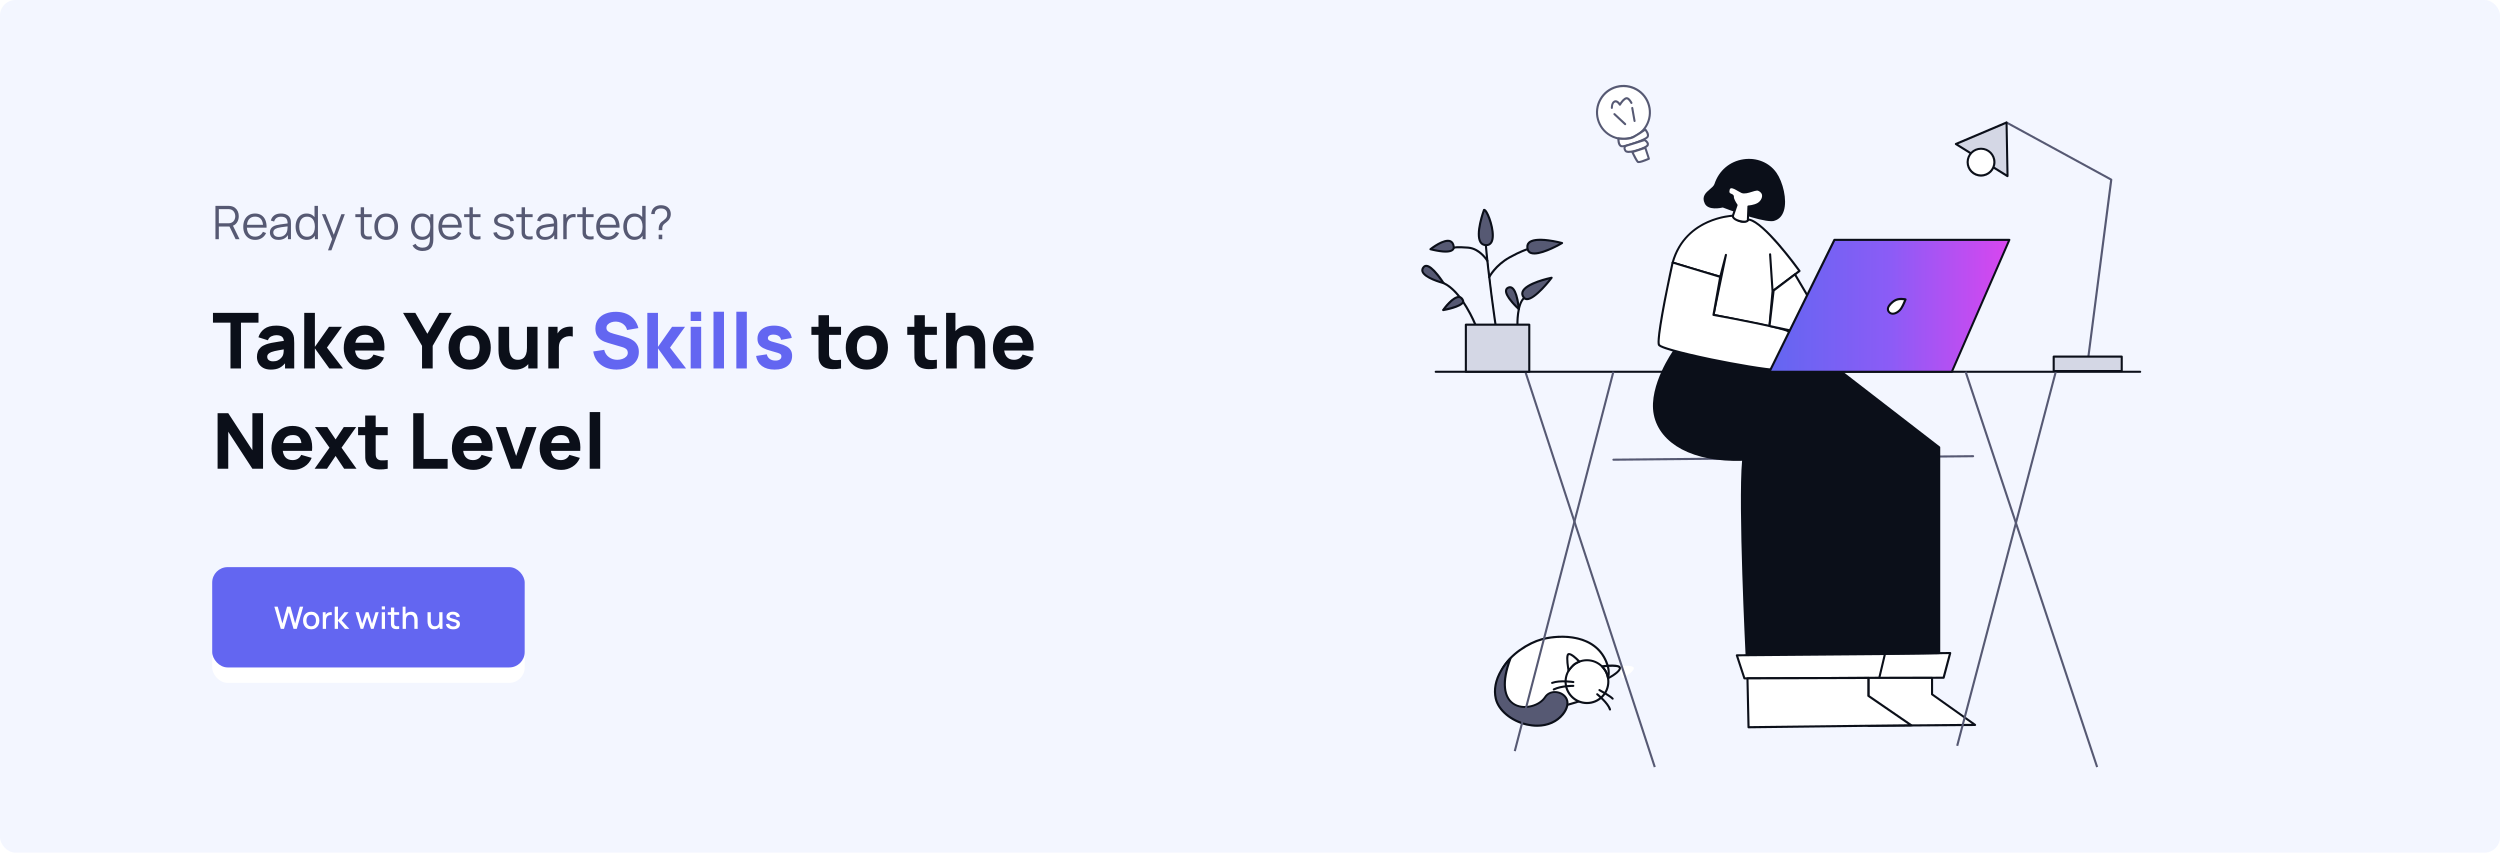 <svg width="1296" height="442" viewBox="0 0 1296 442" fill="none" xmlns="http://www.w3.org/2000/svg">
<rect width="1296" height="442" rx="8" fill="#F3F6FF"/>
<path d="M837.747 345.51C837.747 345.51 846.719 344.237 846.973 346.311C847.228 348.384 840.871 351.658 840.871 351.658C840.871 351.658 840.362 349.003 839.454 347.693C838.546 346.383 837.747 345.51 837.747 345.51Z" fill="white"/>
<path d="M808.262 366.393C816.253 364.683 838.121 359.481 833.289 344.675C827.986 328.414 808.734 328.887 799.18 331.47C789.663 334.053 772.954 345.621 778.039 358.535C783.524 372.431 800.67 367.993 808.262 366.393Z" fill="white"/>
<path d="M794.604 368.868C787.774 368.868 780.727 366.795 777.531 358.682C776.005 354.826 776.259 350.825 778.257 346.787C782.144 339.075 791.843 332.854 799.035 330.89C808.661 328.307 828.349 327.798 833.798 344.459C834.96 348.06 834.706 351.37 832.999 354.317C828.204 362.684 813.274 365.849 808.371 366.904C808.007 366.976 807.644 367.049 807.281 367.122C804.048 367.85 799.362 368.868 794.604 368.868ZM809.715 330.635C805.792 330.635 802.123 331.217 799.326 331.981C793.368 333.582 783.198 339.402 779.238 347.296C777.349 351.043 777.131 354.717 778.548 358.282C783.633 371.16 798.89 367.85 807.063 366.067C807.463 365.994 807.826 365.921 808.153 365.849C820.975 363.12 829.039 359.083 832.054 353.808C833.58 351.152 833.834 348.133 832.745 344.822C829.148 333.727 818.796 330.635 809.715 330.635Z" fill="#0B0F19"/>
<path d="M822.682 364.465C828.821 364.465 833.761 359.481 833.761 353.37C833.761 347.258 828.785 342.274 822.682 342.274C816.58 342.274 811.603 347.258 811.603 353.37C811.603 359.481 816.543 364.465 822.682 364.465Z" fill="white"/>
<path d="M822.681 365.011C816.251 365.011 811.057 359.773 811.057 353.371C811.057 346.968 816.288 341.73 822.681 341.73C829.074 341.73 834.305 346.968 834.305 353.371C834.305 359.773 829.11 365.011 822.681 365.011ZM822.681 342.785C816.869 342.785 812.147 347.514 812.147 353.334C812.147 359.155 816.869 363.884 822.681 363.884C828.493 363.884 833.215 359.155 833.215 353.334C833.215 347.514 828.493 342.785 822.681 342.785Z" fill="#0B0F19"/>
<path d="M813.13 347.698C813.13 347.698 811.641 339.658 813.13 339.113C814.619 338.567 818.724 342.969 818.724 342.969C818.724 342.969 816.799 343.66 815.6 344.788C814.401 345.952 813.13 347.698 813.13 347.698Z" fill="white"/>
<path d="M813.13 348.243C813.094 348.243 813.057 348.243 813.021 348.243C812.803 348.207 812.658 348.025 812.621 347.807C812.621 347.734 812.258 345.733 812.04 343.66C811.677 339.622 812.294 338.821 812.948 338.603C814.656 337.985 818.106 341.513 819.123 342.605C819.232 342.75 819.305 342.932 819.269 343.114C819.232 343.296 819.087 343.441 818.906 343.514C818.869 343.514 817.053 344.169 815.963 345.224C814.837 346.315 813.566 348.025 813.566 348.061C813.457 348.171 813.312 348.243 813.13 348.243ZM813.312 339.622C813.312 339.622 812.767 340.058 813.13 343.732C813.239 344.715 813.348 345.66 813.457 346.388C813.929 345.806 814.583 345.042 815.2 344.424C816 343.66 817.053 343.114 817.743 342.787C816.036 341.004 813.929 339.367 813.312 339.622Z" fill="#0B0F19"/>
<path d="M833.653 352.204C833.58 352.204 833.507 352.168 833.398 352.132C833.253 352.059 833.144 351.913 833.108 351.732C833.108 351.695 832.599 349.149 831.764 347.948C830.892 346.675 830.129 345.838 830.129 345.802C829.984 345.656 829.947 345.438 830.02 345.256C830.093 345.074 830.274 344.929 830.456 344.893C831.219 344.783 837.939 343.874 839.755 345.256C840.155 345.547 840.264 345.911 840.3 346.166C840.591 348.494 834.997 351.513 833.907 352.059C833.834 352.204 833.725 352.204 833.653 352.204ZM831.582 345.911C831.873 346.275 832.272 346.784 832.672 347.366C833.326 348.348 833.798 349.913 834.016 350.822C836.377 349.513 839.319 347.403 839.21 346.348C839.21 346.311 839.21 346.275 839.065 346.166C838.121 345.475 834.343 345.62 831.582 345.911Z" fill="#0B0F19"/>
<path d="M782.979 341.367C782.979 341.367 772.844 350.825 775.424 362.175C778.184 374.252 800.56 382.328 810.186 370.25C817.887 360.574 804.919 355.19 801.033 361.301C795.547 369.887 771.973 370.541 782.979 341.367Z" fill="#565973"/>
<path d="M796.819 376.763C795.075 376.763 793.259 376.545 791.407 376.145C783.124 374.253 776.332 368.578 774.879 362.321C773.789 357.556 774.77 352.354 777.748 347.297C779.964 343.478 782.507 341.113 782.58 341.04C782.761 340.858 783.052 340.858 783.27 341.004C783.488 341.149 783.56 341.404 783.488 341.659C779.02 353.482 779.855 361.994 785.776 364.977C790.462 367.341 797.8 365.413 800.56 361.121C801.832 359.156 804.084 358.101 806.663 358.283C809.351 358.502 811.712 360.066 812.657 362.249C813.71 364.686 812.984 367.669 810.622 370.652C807.426 374.617 802.486 376.763 796.819 376.763ZM781.563 343.732C778.838 347.043 774.116 354.136 775.969 362.03C777.313 367.887 783.778 373.235 791.661 375.054C799.071 376.727 805.828 374.799 809.751 369.888C812.439 366.505 812.257 364.031 811.639 362.576C810.84 360.757 808.842 359.447 806.554 359.266C804.411 359.084 802.486 359.957 801.469 361.594C798.381 366.396 790.535 368.469 785.304 365.85C782.362 364.358 780.473 361.63 779.819 357.883C779.129 354.1 779.71 349.334 781.563 343.732Z" fill="#0B0F19"/>
<path d="M804.63 354.572C804.413 354.572 804.195 354.426 804.122 354.208C804.013 353.917 804.158 353.626 804.449 353.517C808.699 351.952 815.419 353.007 815.71 353.044C816 353.08 816.218 353.371 816.145 353.662C816.109 353.953 815.819 354.171 815.528 354.099C815.455 354.099 808.808 353.044 804.812 354.499C804.739 354.572 804.703 354.572 804.63 354.572Z" fill="#0B0F19"/>
<path d="M836.014 362.724C835.869 362.724 835.687 362.651 835.578 362.542C834.779 361.56 830.493 359.086 828.894 358.213C828.64 358.067 828.531 357.74 828.676 357.485C828.822 357.231 829.149 357.122 829.403 357.267C830.02 357.595 835.324 360.541 836.414 361.851C836.595 362.069 836.559 362.433 836.341 362.615C836.268 362.687 836.159 362.724 836.014 362.724Z" fill="#0B0F19"/>
<path d="M805.501 357.959C805.283 357.959 805.101 357.85 804.992 357.631C804.847 357.377 804.992 357.049 805.246 356.904C809.424 354.903 815.345 355.012 815.599 355.012C815.89 355.012 816.144 355.267 816.144 355.558C816.144 355.849 815.89 356.067 815.599 356.103C815.526 356.103 809.642 355.994 805.719 357.886C805.646 357.922 805.573 357.959 805.501 357.959Z" fill="#0B0F19"/>
<path d="M834.596 368.357C834.378 368.357 834.16 368.211 834.087 367.957C833.143 364.756 827.731 360.39 827.658 360.318C827.44 360.136 827.404 359.772 827.585 359.554C827.767 359.335 828.13 359.299 828.348 359.481C828.566 359.663 834.087 364.137 835.141 367.629C835.213 367.92 835.068 368.211 834.778 368.321C834.705 368.357 834.632 368.357 834.596 368.357Z" fill="#0B0F19"/>
<path d="M836.402 238.856C836.112 238.856 835.857 238.601 835.857 238.31C835.857 238.019 836.112 237.765 836.402 237.765L1022.86 235.946C1023.15 235.946 1023.4 236.2 1023.4 236.491C1023.4 236.782 1023.15 237.037 1022.86 237.037L836.402 238.856Z" fill="#565973"/>
<path d="M968.589 339.04L1010.98 338.531L1007.57 351.336L968.625 351.445V339.04H968.589Z" fill="white"/>
<path d="M968.588 351.992C968.443 351.992 968.297 351.919 968.188 351.846C968.079 351.737 968.043 351.592 968.043 351.446V339.041C968.043 338.75 968.297 338.496 968.588 338.496L1010.98 337.986C1011.16 337.986 1011.31 338.059 1011.41 338.205C1011.52 338.35 1011.56 338.532 1011.52 338.677L1008.11 351.482C1008.04 351.737 1007.82 351.883 1007.6 351.883L968.588 351.992ZM969.133 339.587V350.9L1007.13 350.791L1010.25 339.078L969.133 339.587Z" fill="#0B0F19"/>
<path d="M867.895 181.926C867.895 181.926 854.927 200.115 857.87 214.811C860.812 229.508 877.667 239.221 903.712 238.311C901.496 260.356 905.492 339.66 905.492 339.66L968.624 339.041L1005.28 338.532V231.872L954.131 192.366C954.131 192.366 929.72 182.581 867.895 181.926Z" fill="#0B0F19"/>
<path d="M905.455 340.205C905.165 340.205 904.91 339.987 904.91 339.696C904.874 338.896 901.024 261.52 903.094 238.893C890.707 239.257 879.919 237.184 871.855 232.928C863.863 228.671 858.814 222.451 857.325 214.957C855.763 207.245 858.632 198.587 861.284 192.694C864.154 186.328 867.423 181.708 867.459 181.671C867.568 181.526 867.75 181.453 867.895 181.453C928.231 182.072 953.259 191.493 954.312 191.894C954.348 191.93 954.421 191.93 954.457 191.966L1005.6 231.472C1005.75 231.582 1005.82 231.727 1005.82 231.909V338.568C1005.82 338.859 1005.57 339.114 1005.28 339.114L968.624 339.623L905.455 340.205ZM903.675 237.766C903.821 237.766 903.966 237.839 904.075 237.948C904.184 238.057 904.22 238.202 904.22 238.384C902.15 259.192 905.637 332.202 905.964 339.114L968.551 338.496L1004.69 337.986V232.127L953.84 192.839C952.169 192.221 927.286 183.127 868.186 182.472C866.697 184.618 855.726 201.279 858.414 214.666C859.831 221.869 864.662 227.798 872.4 231.909C880.391 236.202 891.216 238.202 903.675 237.766Z" fill="#0B0F19"/>
<path d="M968.588 339.583C968.297 339.583 968.043 339.364 968.043 339.037L965.464 231.213L932.989 201.638C932.772 201.42 932.735 201.093 932.953 200.874C933.171 200.656 933.498 200.62 933.716 200.838L966.336 230.595C966.445 230.704 966.517 230.85 966.517 230.995L969.096 339.073C969.133 339.328 968.915 339.583 968.588 339.583Z" fill="#0B0F19"/>
<path d="M900.407 339.696L977.162 339.041L974.219 351.41L904.33 351.664L900.407 339.696Z" fill="white"/>
<path d="M904.294 352.209C904.076 352.209 903.858 352.064 903.786 351.845L899.862 339.877C899.826 339.695 899.826 339.513 899.935 339.404C900.044 339.295 900.189 339.186 900.371 339.186L977.125 338.531C977.307 338.531 977.452 338.604 977.561 338.749C977.67 338.895 977.707 339.04 977.67 339.222L974.728 351.591C974.655 351.845 974.437 352.027 974.183 352.027L904.294 352.209ZM901.134 340.241L904.694 351.118L973.784 350.863L976.472 339.586L901.134 340.241Z" fill="#0B0F19"/>
<path d="M1001.57 351.444V359.92L1023.91 375.781L968.589 376.254V351.444H1001.57Z" fill="white"/>
<path d="M968.588 376.8C968.443 376.8 968.297 376.728 968.188 376.655C968.079 376.546 968.043 376.4 968.043 376.255V351.445C968.043 351.154 968.297 350.899 968.588 350.899H1001.57C1001.86 350.899 1002.12 351.154 1002.12 351.445V359.666L1024.2 375.345C1024.38 375.491 1024.49 375.745 1024.42 375.964C1024.35 376.182 1024.13 376.327 1023.91 376.364L968.588 376.8ZM969.133 351.991V375.709L1022.2 375.236L1001.24 360.358C1001.1 360.248 1001.03 360.103 1001.03 359.921V351.954H969.133V351.991Z" fill="#0B0F19"/>
<path d="M905.892 351.661L968.589 351.406V360.719L990.784 375.961L906.437 377.016L905.892 351.661Z" fill="white"/>
<path d="M906.437 377.563C906.146 377.563 905.892 377.308 905.892 377.017L905.347 351.698C905.347 351.553 905.383 351.407 905.492 351.298C905.601 351.189 905.746 351.116 905.892 351.116L968.588 350.861C968.734 350.861 968.879 350.934 968.988 351.007C969.097 351.116 969.133 351.262 969.133 351.407V360.429L991.073 375.489C991.255 375.635 991.364 375.853 991.291 376.108C991.219 376.326 991.001 376.508 990.783 376.508L906.437 377.563C906.473 377.563 906.437 377.563 906.437 377.563ZM906.437 352.207L906.981 376.435L989.039 375.453L968.261 361.193C968.116 361.084 968.007 360.938 968.007 360.756V351.989L906.437 352.207Z" fill="#0B0F19"/>
<path d="M917.295 169.117L918.893 150.928L917.622 131.83L918.893 150.928L932.842 140.488C932.842 140.488 914.68 115.132 906.616 113.859C902.039 117.169 898.37 111.822 898.37 111.822C898.37 111.822 873.705 112.622 867.094 136.122C881.406 140.706 891.759 143.507 891.759 143.507L894.701 132.23L888.272 163.26L917.295 169.117Z" fill="white"/>
<path d="M917.296 169.661C917.26 169.661 917.223 169.661 917.187 169.661L888.2 163.768C888.054 163.731 887.945 163.658 887.836 163.549C887.728 163.44 887.728 163.295 887.764 163.149L891.723 144.051C891.687 144.051 891.687 144.051 891.651 144.051C891.542 144.015 881.08 141.213 866.95 136.666C866.659 136.593 866.514 136.266 866.586 136.011C870.037 123.679 878.501 117.604 885.003 114.694C892.014 111.566 898.116 111.311 898.371 111.311C898.552 111.311 898.734 111.384 898.843 111.529C898.843 111.566 900.514 113.93 902.875 114.33C904.037 114.512 905.2 114.221 906.326 113.421C906.435 113.348 906.58 113.312 906.725 113.312C914.935 114.621 932.552 139.104 933.315 140.158C933.497 140.413 933.424 140.741 933.206 140.922L919.475 151.217L917.877 169.188C917.877 169.333 917.768 169.479 917.659 169.588C917.514 169.624 917.405 169.661 917.296 169.661ZM888.926 162.785L916.787 168.46L918.349 150.926L917.078 131.864V131.828C917.078 131.537 917.296 131.319 917.587 131.282C917.877 131.246 918.131 131.501 918.168 131.792L919.366 149.871L932.08 140.34C929.683 137.03 914.027 115.931 906.762 114.403C905.454 115.276 904.074 115.604 902.693 115.385C900.369 114.985 898.661 113.057 898.116 112.366C896.845 112.439 891.396 112.948 885.403 115.64C876.467 119.678 870.546 126.408 867.785 135.72C879.845 139.576 889.144 142.159 891.396 142.778L894.193 132.01C894.266 131.719 894.557 131.537 894.847 131.61C895.138 131.682 895.319 131.974 895.247 132.265L888.926 162.785Z" fill="#0B0F19"/>
<path d="M867.098 136.087C867.098 136.087 858.343 175.885 860.051 178.831C861.758 181.778 909.452 191.454 921.912 191.891C934.371 192.327 930.702 173.811 926.888 171.665C923.111 169.519 888.275 163.225 888.275 163.225L891.762 143.472L867.098 136.087Z" fill="white"/>
<path d="M922.347 192.438C922.202 192.438 922.02 192.438 921.875 192.438C915.155 192.183 899.426 189.455 886.822 186.835C879.048 185.235 860.813 181.233 859.578 179.123C859.251 178.578 858.416 177.123 862.375 156.278C864.337 146.092 866.516 136.089 866.552 136.016C866.589 135.87 866.661 135.725 866.807 135.652C866.952 135.579 867.097 135.543 867.243 135.616L891.943 143C892.198 143.073 892.379 143.328 892.307 143.619L888.928 162.826C893.505 163.663 923.582 169.192 927.179 171.229C929.903 172.757 932.082 180.797 930.557 186.29C929.721 189.091 927.651 192.438 922.347 192.438ZM867.497 136.78C864.119 152.131 859.36 176.541 860.522 178.541C861.14 179.487 869.749 182.143 887.149 185.781C899.681 188.363 915.3 191.092 921.911 191.346C925.871 191.492 928.414 189.673 929.467 185.962C930.157 183.561 930.121 180.469 929.358 177.45C928.704 174.831 927.614 172.721 926.597 172.139C923.655 170.466 900.153 165.918 888.166 163.772C887.875 163.736 887.657 163.445 887.73 163.154L891.144 143.91L867.497 136.78Z" fill="#0B0F19"/>
<path d="M919.439 150.639L930.482 142.236L939.055 156.787L930.518 171.847L917.332 168.973L919.439 150.639Z" fill="white"/>
<path d="M930.518 172.391C930.481 172.391 930.445 172.391 930.409 172.391L917.223 169.517C916.932 169.444 916.75 169.19 916.787 168.935L918.93 150.601C918.93 150.455 919.039 150.31 919.148 150.237L930.191 141.834C930.3 141.725 930.481 141.688 930.627 141.725C930.772 141.761 930.917 141.834 930.99 141.979L939.562 156.53C939.671 156.712 939.671 156.894 939.562 157.076L930.99 172.136C930.881 172.282 930.699 172.391 930.518 172.391ZM917.913 168.571L930.227 171.227L938.436 156.785L930.336 143.034L919.947 150.928L917.913 168.571Z" fill="#0B0F19"/>
<path d="M919.913 113.933C927.941 111.241 924.745 95.999 920.458 89.888C912.866 79.047 894.159 80.902 889.292 95.563C888.238 98.764 881.7 100.183 884.242 105.275C886.022 108.84 893.142 106.985 893.142 106.985C893.142 106.985 915.118 115.534 919.913 113.933Z" fill="#0B0F19"/>
<path d="M918.351 114.66C911.667 114.66 895.067 108.33 893.105 107.566C891.943 107.857 885.55 109.167 883.77 105.529C881.953 101.855 884.387 99.818 886.349 98.144C887.438 97.235 888.456 96.362 888.782 95.38C891.071 88.432 896.701 83.63 903.821 82.575C910.65 81.556 917.188 84.248 920.894 89.523C924.236 94.252 926.597 103.601 924.708 109.385C923.872 111.932 922.31 113.641 920.058 114.369C919.622 114.587 919.041 114.66 918.351 114.66ZM893.141 106.475C893.214 106.475 893.287 106.475 893.323 106.511C898.808 108.621 912.83 113.605 918.278 113.605C918.859 113.605 919.368 113.532 919.731 113.423C921.62 112.768 922.964 111.35 923.691 109.13C925.434 103.783 923.182 94.725 920.022 90.214C916.535 85.267 910.396 82.757 904.003 83.703C897.282 84.685 892.015 89.195 889.836 95.743C889.4 97.053 888.238 98.035 887.075 99.017C885.077 100.727 883.334 102.182 884.75 105.056C885.55 106.657 887.693 106.984 889.364 106.948C891.289 106.948 892.996 106.475 892.996 106.475C893.069 106.475 893.105 106.475 893.141 106.475Z" fill="#0B0F19"/>
<path d="M898.373 111.825L900.298 106.332C900.298 106.332 898.3 103.568 898.373 102.003C898.445 100.439 895.358 101.53 896.157 98.329C896.992 95.128 901.025 98.693 903.022 99.53C905.02 100.366 908.762 98.402 910.723 98.256C912.067 98.147 913.411 99.457 913.775 100.294C914.537 102.04 913.484 104.513 911.45 105.677C909.416 106.878 906.401 107.06 906.401 107.06L906.11 114.19C906.11 114.19 905.674 115.681 901.751 114.59C897.828 113.462 898.373 111.825 898.373 111.825Z" fill="white"/>
<path d="M904.222 115.5C903.568 115.5 902.696 115.391 901.606 115.1C899.717 114.591 898.519 113.827 898.01 112.918C897.647 112.263 897.792 111.753 897.829 111.644L899.645 106.406C899.136 105.642 897.683 103.459 897.792 101.968C897.792 101.786 897.756 101.713 897.138 101.459C896.339 101.131 894.995 100.585 895.613 98.184C895.831 97.384 896.23 96.839 896.811 96.62C898.119 96.075 899.935 97.166 901.534 98.112C902.151 98.476 902.769 98.839 903.205 99.021C904.331 99.458 906.22 98.876 907.891 98.366C908.908 98.039 909.888 97.748 910.651 97.712C912.25 97.603 913.775 99.021 914.247 100.076C915.119 102.041 913.957 104.842 911.705 106.151C910.07 107.097 907.891 107.461 906.91 107.57L906.619 114.191C906.619 114.227 906.619 114.263 906.583 114.3C906.619 114.445 906.256 115.5 904.222 115.5ZM898.882 111.972C898.882 112.081 898.773 113.172 901.897 114.045C904.44 114.736 905.384 114.3 905.566 114.009L905.856 107.024C905.856 106.733 906.074 106.515 906.365 106.515C906.401 106.515 909.271 106.333 911.16 105.205C912.94 104.15 913.92 101.968 913.267 100.513C912.94 99.785 911.777 98.73 910.76 98.803C910.106 98.839 909.198 99.13 908.254 99.421C906.401 100.003 904.294 100.658 902.805 100.04C902.297 99.822 901.643 99.458 900.989 99.058C899.754 98.33 898.047 97.311 897.211 97.639C897.102 97.675 896.811 97.784 896.63 98.476C896.267 99.931 896.775 100.149 897.538 100.476C898.083 100.695 898.918 101.058 898.846 102.041C898.773 103.023 899.935 104.987 900.662 106.006C900.771 106.151 900.807 106.333 900.735 106.515L898.882 111.972Z" fill="#0B0F19"/>
<path d="M1109.46 193.276H744.281C743.991 193.276 743.737 193.021 743.737 192.73C743.737 192.439 743.991 192.185 744.281 192.185H1109.46C1109.75 192.185 1110 192.439 1110 192.73C1110 193.021 1109.78 193.276 1109.46 193.276Z" fill="#0B0F19"/>
<path d="M835.857 192.561L784.735 389.239L785.789 389.514L836.912 192.836L835.857 192.561Z" fill="#565973"/>
<path d="M791.267 192.536L790.231 192.876L857.319 397.818L858.354 397.478L791.267 192.536Z" fill="#565973"/>
<path d="M1019.49 192.546L1018.45 192.891L1086.64 397.821L1087.67 397.476L1019.49 192.546Z" fill="#565973"/>
<path d="M1065.2 192.542L1014.08 386.489L1015.14 386.768L1066.25 192.82L1065.2 192.542Z" fill="#565973"/>
<path d="M764.84 168.898C764.622 168.898 764.404 168.753 764.332 168.571C764.259 168.389 757.466 151.51 748.131 147.254C747.84 147.145 747.731 146.817 747.876 146.526C747.985 146.235 748.312 146.126 748.603 146.271C752.708 148.163 756.776 152.419 760.699 158.931C763.605 163.769 765.349 168.098 765.385 168.171C765.494 168.462 765.349 168.753 765.094 168.862C764.985 168.898 764.913 168.898 764.84 168.898Z" fill="#0B0F19"/>
<path d="M748.353 146.744C748.353 146.744 740.979 135.03 738.073 138.413C734.041 143.07 748.353 146.744 748.353 146.744Z" fill="#565973"/>
<path d="M748.352 147.291C748.316 147.291 748.28 147.291 748.207 147.291C747.19 147 738.072 144.563 736.91 140.889C736.619 139.906 736.837 138.961 737.636 138.088C738.145 137.505 738.799 137.214 739.562 137.287C741.124 137.396 743.158 138.997 745.628 142.053C747.408 144.272 748.752 146.382 748.825 146.491C748.934 146.673 748.934 146.927 748.788 147.109C748.679 147.218 748.534 147.291 748.352 147.291ZM739.344 138.342C738.98 138.342 738.69 138.488 738.436 138.779C737.927 139.397 737.745 139.979 737.927 140.561C738.617 142.817 743.884 144.854 747.045 145.836C745.156 143.071 741.596 138.524 739.416 138.379C739.416 138.342 739.38 138.342 739.344 138.342Z" fill="#0B0F19"/>
<path d="M757.865 155.618C755.25 149.943 747.622 160.748 747.622 160.748C747.622 160.748 759.318 158.71 757.865 155.618Z" fill="#565973"/>
<path d="M748.154 161.295C747.973 161.295 747.791 161.186 747.682 161.041C747.573 160.859 747.573 160.604 747.682 160.422C748.227 159.658 752.949 153.11 756.473 153.438C757.526 153.547 758.325 154.202 758.87 155.402C759.124 155.911 759.088 156.493 758.834 157.003C757.453 159.622 749.171 161.15 748.227 161.295C748.227 161.295 748.19 161.295 748.154 161.295ZM756.218 154.493C754.184 154.493 751.133 157.767 749.426 159.913C752.767 159.222 757.126 157.876 757.853 156.457C757.962 156.239 757.962 156.057 757.889 155.839C757.49 155.002 757.017 154.565 756.364 154.529C756.327 154.493 756.291 154.493 756.218 154.493Z" fill="#0B0F19"/>
<path d="M770.145 125.284C771.525 142.636 775.376 168.646 775.376 168.646L770.145 125.284Z" fill="#0B0F19"/>
<path d="M775.338 169.23C775.084 169.23 774.829 169.048 774.793 168.757C774.757 168.503 770.943 142.529 769.562 125.359C769.526 125.068 769.78 124.813 770.071 124.777C770.361 124.74 770.616 124.995 770.652 125.286C771.996 142.42 775.847 168.357 775.883 168.612C775.919 168.903 775.738 169.194 775.411 169.23C775.411 169.23 775.374 169.23 775.338 169.23Z" fill="#0B0F19"/>
<path d="M769.274 108.839C771.453 108.621 777.955 127.974 769.928 127.065C762.808 126.228 769.274 108.839 769.274 108.839Z" fill="#565973"/>
<path d="M770.472 127.611C770.29 127.611 770.072 127.611 769.89 127.574C768.619 127.429 767.638 126.811 767.021 125.756C764.187 121.136 768.619 109.131 768.801 108.622C768.873 108.44 769.055 108.294 769.273 108.258C769.854 108.185 770.435 108.658 771.089 109.749C773.014 112.878 775.884 122.227 773.523 125.974C772.796 127.065 771.779 127.611 770.472 127.611ZM769.6 109.604C769.237 110.659 768.474 112.987 767.893 115.643C766.875 120.226 766.875 123.537 767.929 125.21C768.401 125.974 769.091 126.41 769.999 126.519C771.743 126.738 772.76 125.865 773.16 123.9C774.068 119.208 770.98 111.023 769.6 109.604Z" fill="#0B0F19"/>
<path d="M771.09 135.796C770.909 135.796 770.727 135.687 770.618 135.542C770.582 135.469 766.913 129.394 761.028 128.921C755.253 128.484 754.127 128.848 754.09 128.884C753.836 129.03 753.509 128.921 753.364 128.63C753.218 128.375 753.364 128.011 753.618 127.902C753.8 127.793 755.035 127.357 761.101 127.83C767.53 128.339 771.381 134.705 771.526 134.96C771.671 135.214 771.599 135.542 771.345 135.724C771.272 135.796 771.163 135.796 771.09 135.796Z" fill="#0B0F19"/>
<path d="M753.618 127.725C752.492 120.376 741.594 129.18 741.594 129.18C741.594 129.18 754.38 132.745 753.618 127.725Z" fill="#565973"/>
<path d="M749.44 130.96C748.532 130.96 747.478 130.888 746.316 130.706C743.737 130.342 741.521 129.724 741.412 129.724C741.23 129.687 741.049 129.505 741.012 129.323C740.976 129.105 741.049 128.923 741.194 128.778C741.485 128.56 748.314 123.103 751.982 124.522C753.145 124.995 753.871 126.049 754.126 127.65C754.271 128.596 754.017 129.396 753.363 129.942C752.636 130.597 751.292 130.96 749.44 130.96ZM742.792 128.96C745.735 129.651 751.074 130.56 752.673 129.142C753.036 128.814 753.145 128.414 753.072 127.832C752.891 126.595 752.418 125.868 751.619 125.54C749.403 124.667 745.081 127.286 742.792 128.96Z" fill="#0B0F19"/>
<path d="M772.033 144.237C771.961 144.237 771.852 144.2 771.779 144.164C771.525 144.018 771.416 143.691 771.525 143.436C771.634 143.182 774.721 137.143 782.349 132.923C788.089 129.758 791.322 128.776 791.431 128.74C791.721 128.667 792.012 128.813 792.121 129.104C792.193 129.395 792.048 129.686 791.758 129.795C791.721 129.795 788.488 130.777 782.894 133.869C775.557 137.943 772.542 143.873 772.505 143.909C772.433 144.128 772.215 144.237 772.033 144.237Z" fill="#0B0F19"/>
<path d="M791.976 129.288C789.578 120.521 809.811 126.014 809.811 126.014C809.811 126.014 793.683 135.545 791.976 129.288Z" fill="#565973"/>
<path d="M795.391 131.94C794.628 131.94 793.938 131.831 793.357 131.613C792.376 131.212 791.722 130.485 791.431 129.43C790.995 127.756 791.25 126.411 792.194 125.465C793.792 123.864 797.28 123.391 802.583 124.046C806.433 124.519 809.884 125.465 809.921 125.465C810.139 125.537 810.284 125.683 810.32 125.901C810.357 126.119 810.248 126.338 810.066 126.447C809.666 126.702 800.767 131.94 795.391 131.94ZM798.406 124.846C796.045 124.846 794.01 125.21 792.993 126.229C792.303 126.92 792.158 127.866 792.485 129.139C792.666 129.83 793.102 130.303 793.756 130.594C795.463 131.285 798.696 130.63 803.128 128.739C805.235 127.829 807.16 126.847 808.322 126.192C805.78 125.574 801.784 124.846 798.406 124.846Z" fill="#0B0F19"/>
<path d="M786.637 169.227C786.347 169.227 786.092 169.009 786.092 168.682C786.092 168.209 785.765 157.15 789.979 153.84C790.233 153.658 790.56 153.694 790.742 153.949C790.923 154.204 790.887 154.531 790.633 154.713C786.855 157.696 787.182 168.573 787.182 168.682C787.182 168.973 786.964 169.227 786.637 169.227Z" fill="#0B0F19"/>
<path d="M804.361 143.983C804.361 143.983 784.927 147.912 789.976 154.278C793.354 158.57 804.361 143.983 804.361 143.983Z" fill="#565973"/>
<path d="M791.613 155.625C790.777 155.625 790.051 155.297 789.542 154.606C788.598 153.442 788.38 152.242 788.815 151.041C790.559 146.239 803.709 143.547 804.254 143.438C804.472 143.402 804.689 143.475 804.835 143.693C804.944 143.875 804.944 144.129 804.798 144.311C804.472 144.784 796.262 155.552 791.613 155.625C791.649 155.625 791.649 155.625 791.613 155.625ZM803.019 144.857C798.732 145.875 790.995 148.349 789.833 151.441C789.542 152.242 789.724 153.078 790.414 153.951C790.741 154.351 791.14 154.533 791.649 154.533C794.664 154.497 800.185 148.349 803.019 144.857Z" fill="#0B0F19"/>
<path d="M781.804 149.111C786.345 146.964 787.289 160.206 787.289 160.206C787.289 160.206 777.372 151.221 781.804 149.111Z" fill="#565973"/>
<path d="M787.326 160.789C787.181 160.789 787.072 160.753 786.963 160.644C786.89 160.571 785.146 158.97 783.439 156.969C781.042 154.168 779.952 151.986 780.206 150.458C780.315 149.658 780.824 149.003 781.623 148.639C782.458 148.239 783.294 148.275 784.02 148.712C785.364 149.512 786.418 151.695 787.181 155.26C787.726 157.806 787.871 160.134 787.907 160.243C787.907 160.462 787.798 160.68 787.617 160.789C787.471 160.753 787.399 160.789 787.326 160.789ZM782.059 149.621C781.587 149.839 781.332 150.167 781.26 150.603C780.969 152.677 784.42 156.606 786.636 158.825C786.273 155.769 785.292 150.712 783.439 149.621C783.003 149.366 782.567 149.366 782.059 149.621Z" fill="#0B0F19"/>
<path d="M792.777 168.353H759.903V192.69H792.777V168.353Z" fill="#D4D7E5"/>
<path d="M792.776 193.235H759.903C759.612 193.235 759.358 192.981 759.358 192.69V168.317C759.358 168.026 759.612 167.771 759.903 167.771H792.776C793.067 167.771 793.321 168.026 793.321 168.317V192.69C793.321 193.017 793.067 193.235 792.776 193.235ZM760.447 192.144H792.232V168.862H760.447V192.144Z" fill="#0B0F19"/>
<path d="M917.297 192.73L950.97 124.34H1041.64L1011.81 192.73H917.297Z" fill="url(#paint0_linear_20005153_2809)"/>
<path d="M1011.85 193.276H917.296C917.114 193.276 916.933 193.167 916.824 193.022C916.715 192.876 916.715 192.658 916.787 192.476L950.46 124.086C950.569 123.904 950.751 123.795 950.933 123.795H1041.64C1041.82 123.795 1042 123.904 1042.11 124.05C1042.22 124.195 1042.22 124.413 1042.14 124.559L1012.32 192.949C1012.25 193.167 1012.07 193.276 1011.85 193.276ZM918.168 192.185H1011.49L1040.84 124.886H951.332L918.168 192.185Z" fill="#0B0F19"/>
<path d="M987.84 155.257C987.84 155.257 984.353 154.311 981.883 156.057C980.793 156.821 977.415 159.44 979.194 161.659C980.974 163.878 984.28 161.95 985.551 160.022C986.823 158.058 987.84 155.257 987.84 155.257Z" fill="white"/>
<path d="M981.228 163.153C980.248 163.153 979.412 162.753 978.758 161.953C978.25 161.334 978.068 160.607 978.177 159.843C978.431 158.024 980.429 156.351 981.555 155.55C984.207 153.695 987.803 154.641 987.985 154.677C988.13 154.714 988.239 154.823 988.312 154.968C988.384 155.114 988.384 155.259 988.348 155.405C988.312 155.514 987.295 158.315 985.987 160.279C985.079 161.662 983.19 163.081 981.374 163.153C981.337 163.153 981.265 163.153 981.228 163.153ZM985.624 155.55C984.57 155.55 983.263 155.732 982.173 156.496C981.519 156.933 979.449 158.533 979.231 160.061C979.158 160.534 979.303 160.934 979.594 161.334C980.03 161.88 980.611 162.135 981.301 162.098C982.754 162.026 984.316 160.825 985.043 159.697C985.914 158.351 986.677 156.569 987.04 155.66C986.713 155.587 986.205 155.55 985.624 155.55Z" fill="#0B0F19"/>
<path d="M1082.5 186.325C1082.47 186.325 1082.47 186.325 1082.43 186.325C1082.14 186.289 1081.92 185.998 1081.96 185.707L1093.87 93.416L1039.93 63.987C1039.68 63.841 1039.57 63.514 1039.71 63.259C1039.86 63.005 1040.18 62.896 1040.44 63.041L1094.74 92.653C1094.93 92.762 1095.03 92.98 1095.03 93.198L1083.05 185.852C1083.01 186.143 1082.76 186.325 1082.5 186.325Z" fill="#565973"/>
<path d="M1040.18 63.517L1013.92 74.648L1040.69 91.309L1040.18 63.517Z" fill="#D4D7E5"/>
<path d="M1040.69 91.854C1040.58 91.854 1040.51 91.817 1040.4 91.781L1013.63 75.12C1013.45 75.011 1013.38 74.829 1013.38 74.611C1013.38 74.392 1013.52 74.247 1013.7 74.138L1039.97 63.006C1040.15 62.933 1040.33 62.97 1040.47 63.042C1040.62 63.152 1040.73 63.297 1040.73 63.479L1041.24 91.272C1041.24 91.454 1041.13 91.672 1040.95 91.745C1040.87 91.817 1040.8 91.854 1040.69 91.854ZM1015.12 74.756L1040.15 90.326L1039.68 64.352L1015.12 74.756Z" fill="#0B0F19"/>
<path d="M1026.96 91.013C1030.81 91.013 1033.9 87.884 1033.9 84.064C1033.9 80.208 1030.78 77.116 1026.96 77.116C1023.11 77.116 1020.03 80.245 1020.03 84.064C1020.03 87.884 1023.11 91.013 1026.96 91.013Z" fill="white"/>
<path d="M1026.96 91.559C1022.82 91.559 1019.48 88.213 1019.48 84.066C1019.48 79.919 1022.82 76.572 1026.96 76.572C1031.1 76.572 1034.45 79.919 1034.45 84.066C1034.45 88.176 1031.1 91.559 1026.96 91.559ZM1026.96 77.627C1023.44 77.627 1020.57 80.501 1020.57 84.029C1020.57 87.558 1023.44 90.432 1026.96 90.432C1030.49 90.432 1033.36 87.558 1033.36 84.029C1033.36 80.501 1030.49 77.627 1026.96 77.627Z" fill="#0B0F19"/>
<path d="M1099.87 184.833H1064.63V192.326H1099.9V184.833H1099.87Z" fill="#D4D7E5"/>
<path d="M1099.87 192.907H1064.63C1064.34 192.907 1064.09 192.653 1064.09 192.362V184.868C1064.09 184.577 1064.34 184.322 1064.63 184.322H1099.9C1100.19 184.322 1100.45 184.577 1100.45 184.868V192.362C1100.41 192.653 1100.19 192.907 1099.87 192.907ZM1065.18 191.816H1099.36V185.413H1065.18V191.816Z" fill="#0B0F19"/>
<path d="M834.73 70.206C841.269 73.989 849.66 71.734 853.438 65.186C857.215 58.638 854.963 50.234 848.425 46.451C841.886 42.668 833.495 44.923 829.718 51.471C825.94 58.019 828.192 66.422 834.73 70.206Z" fill="white"/>
<path d="M841.56 72.573C839.09 72.573 836.656 71.918 834.477 70.645C827.684 66.716 825.323 57.985 829.246 51.146C831.135 47.836 834.223 45.471 837.891 44.489C841.56 43.507 845.411 44.016 848.716 45.908C852.022 47.799 854.383 50.892 855.364 54.566C856.344 58.24 855.836 62.096 853.947 65.406C852.058 68.717 848.971 71.081 845.302 72.063C844.03 72.427 842.795 72.573 841.56 72.573ZM841.597 45.144C840.471 45.144 839.308 45.289 838.182 45.58C834.804 46.49 831.934 48.672 830.191 51.728C826.558 58.022 828.738 66.097 835.022 69.735C838.073 71.481 841.597 71.954 845.011 71.045C848.389 70.135 851.259 67.953 853.003 64.897C854.746 61.841 855.218 58.313 854.31 54.893C853.402 51.51 851.223 48.636 848.171 46.89C846.137 45.726 843.885 45.144 841.597 45.144Z" fill="#565973"/>
<path d="M842.469 64.898C842.323 64.898 842.214 64.862 842.105 64.752L836.548 59.55C836.33 59.332 836.33 59.005 836.511 58.787C836.729 58.568 837.056 58.568 837.274 58.75L842.868 63.952C843.086 64.171 843.086 64.498 842.904 64.716C842.759 64.862 842.614 64.898 842.469 64.898Z" fill="#565973"/>
<path d="M847.373 63.259C847.119 63.259 846.901 63.078 846.828 62.823L845.629 56.057C845.593 55.766 845.775 55.475 846.065 55.438C846.356 55.365 846.646 55.584 846.683 55.875L847.881 62.641C847.918 62.932 847.736 63.223 847.446 63.259C847.446 63.259 847.409 63.259 847.373 63.259Z" fill="#565973"/>
<path d="M835.604 56.462C835.314 56.462 835.059 56.243 835.059 55.952C835.059 55.843 834.987 53.042 836.73 52.169C837.929 51.587 839.055 52.424 839.745 53.297C840.435 52.278 841.743 50.568 843.087 50.386C844.649 50.168 845.957 52.605 846.211 53.115C846.356 53.369 846.247 53.697 845.957 53.842C845.702 53.988 845.376 53.879 845.23 53.588C844.758 52.642 843.814 51.405 843.232 51.478C842.252 51.623 840.871 53.442 840.217 54.57C840.108 54.752 839.927 54.825 839.745 54.825C839.564 54.825 839.382 54.715 839.273 54.57C839.273 54.533 838.147 52.678 837.166 53.151C836.04 53.697 836.113 55.88 836.113 55.916C836.149 56.17 835.931 56.425 835.604 56.462Z" fill="#565973"/>
<path d="M852.857 67.119C852.857 67.119 855.037 69.629 854.019 71.047C853.002 72.43 841.923 76.468 840.361 75.777C838.799 75.085 838.981 71.811 838.981 71.811C838.981 71.811 843.994 72.539 846.718 71.047C849.515 69.52 852.857 67.119 852.857 67.119Z" fill="white"/>
<path d="M840.87 76.356C840.58 76.356 840.325 76.319 840.144 76.247C838.291 75.41 838.436 72.136 838.436 71.736C838.436 71.59 838.509 71.445 838.654 71.336C838.763 71.227 838.909 71.19 839.09 71.227C839.127 71.227 843.921 71.918 846.5 70.535C849.189 69.044 852.53 66.679 852.567 66.679C852.785 66.534 853.112 66.57 853.293 66.752C853.547 67.043 855.727 69.662 854.492 71.336C853.475 72.718 843.994 76.356 840.87 76.356ZM839.562 72.427C839.599 73.409 839.817 74.937 840.616 75.264C841.851 75.81 852.639 72.027 853.62 70.717C854.129 70.026 853.33 68.644 852.785 67.88C851.804 68.571 849.225 70.317 847.045 71.518C844.684 72.791 841.015 72.573 839.562 72.427Z" fill="#565973"/>
<path d="M852.604 72.538C852.604 72.538 855.074 74.139 853.984 75.485C852.894 76.831 843.886 79.96 842.651 78.177C841.743 76.795 842.179 75.776 843.341 75.449C845.23 74.939 852.604 72.538 852.604 72.538Z" fill="white"/>
<path d="M844.358 79.269C844.249 79.269 844.177 79.269 844.104 79.269C843.196 79.233 842.542 78.978 842.215 78.469C841.489 77.414 841.561 76.614 841.743 76.141C841.961 75.559 842.506 75.122 843.196 74.904C845.049 74.395 852.35 72.03 852.422 72.03C852.568 71.994 852.749 71.994 852.895 72.103C853.076 72.212 854.566 73.231 854.784 74.468C854.856 74.977 854.747 75.45 854.42 75.85C853.367 77.123 847.446 79.269 844.358 79.269ZM852.495 73.158C851.151 73.594 845.194 75.522 843.45 75.995C843.196 76.068 842.833 76.214 842.724 76.541C842.578 76.868 842.724 77.341 843.087 77.887C843.123 77.96 843.341 78.142 844.104 78.178C847.01 78.323 852.822 76.032 853.549 75.159C853.694 74.977 853.73 74.831 853.694 74.649C853.621 74.067 852.931 73.449 852.495 73.158Z" fill="#565973"/>
<path d="M852.966 76.61L854.818 82.285C854.818 82.285 849.878 84.504 849.151 83.959C848.389 83.413 846.209 78.829 846.209 78.829L852.966 76.61Z" fill="white"/>
<path d="M849.479 84.539C849.152 84.539 848.934 84.466 848.789 84.394C847.989 83.812 846.21 80.174 845.701 79.046C845.628 78.901 845.628 78.755 845.701 78.61C845.774 78.464 845.883 78.355 846.028 78.319L852.784 76.1C852.93 76.063 853.075 76.063 853.184 76.136C853.329 76.209 853.402 76.318 853.438 76.463L855.291 82.138C855.363 82.393 855.254 82.684 855 82.793C851.949 84.139 850.351 84.539 849.479 84.539ZM849.406 83.484C849.915 83.593 852.167 82.829 854.128 81.993L852.603 77.3L846.936 79.155C847.917 81.083 849.007 83.12 849.406 83.484Z" fill="#565973"/>
<path d="M111.68 124V106.72H118.352C118.52 106.72 118.708 106.728 118.916 106.744C119.132 106.752 119.348 106.776 119.564 106.816C120.468 106.952 121.232 107.268 121.856 107.764C122.488 108.252 122.964 108.868 123.284 109.612C123.612 110.356 123.776 111.18 123.776 112.084C123.776 113.388 123.432 114.52 122.744 115.48C122.056 116.44 121.072 117.044 119.792 117.292L119.18 117.436H113.444V124H111.68ZM122.144 124L118.736 116.968L120.428 116.32L124.172 124H122.144ZM113.444 115.756H118.304C118.448 115.756 118.616 115.748 118.808 115.732C119 115.716 119.188 115.688 119.372 115.648C119.964 115.52 120.448 115.276 120.824 114.916C121.208 114.556 121.492 114.128 121.676 113.632C121.868 113.136 121.964 112.62 121.964 112.084C121.964 111.548 121.868 111.032 121.676 110.536C121.492 110.032 121.208 109.6 120.824 109.24C120.448 108.88 119.964 108.636 119.372 108.508C119.188 108.468 119 108.444 118.808 108.436C118.616 108.42 118.448 108.412 118.304 108.412H113.444V115.756ZM132.305 124.36C131.041 124.36 129.945 124.08 129.017 123.52C128.097 122.96 127.381 122.172 126.869 121.156C126.357 120.14 126.101 118.948 126.101 117.58C126.101 116.164 126.353 114.94 126.857 113.908C127.361 112.876 128.069 112.08 128.981 111.52C129.901 110.96 130.985 110.68 132.233 110.68C133.513 110.68 134.605 110.976 135.509 111.568C136.413 112.152 137.097 112.992 137.561 114.088C138.025 115.184 138.237 116.492 138.197 118.012H136.397V117.388C136.365 115.708 136.001 114.44 135.305 113.584C134.617 112.728 133.609 112.3 132.281 112.3C130.889 112.3 129.821 112.752 129.077 113.656C128.341 114.56 127.973 115.848 127.973 117.52C127.973 119.152 128.341 120.42 129.077 121.324C129.821 122.22 130.873 122.668 132.233 122.668C133.161 122.668 133.969 122.456 134.657 122.032C135.353 121.6 135.901 120.98 136.301 120.172L137.945 120.808C137.433 121.936 136.677 122.812 135.677 123.436C134.685 124.052 133.561 124.36 132.305 124.36ZM127.349 118.012V116.536H137.249V118.012H127.349ZM144.333 124.36C143.357 124.36 142.537 124.184 141.873 123.832C141.217 123.48 140.725 123.012 140.397 122.428C140.069 121.844 139.905 121.208 139.905 120.52C139.905 119.816 140.045 119.216 140.325 118.72C140.613 118.216 141.001 117.804 141.489 117.484C141.985 117.164 142.557 116.92 143.205 116.752C143.861 116.592 144.585 116.452 145.377 116.332C146.177 116.204 146.957 116.096 147.717 116.008C148.485 115.912 149.157 115.82 149.733 115.732L149.109 116.116C149.133 114.836 148.885 113.888 148.365 113.272C147.845 112.656 146.941 112.348 145.653 112.348C144.765 112.348 144.013 112.548 143.397 112.948C142.789 113.348 142.361 113.98 142.113 114.844L140.397 114.34C140.693 113.18 141.289 112.28 142.185 111.64C143.081 111 144.245 110.68 145.677 110.68C146.861 110.68 147.865 110.904 148.689 111.352C149.521 111.792 150.109 112.432 150.453 113.272C150.613 113.648 150.717 114.068 150.765 114.532C150.813 114.996 150.837 115.468 150.837 115.948V124H149.265V120.748L149.721 120.94C149.281 122.052 148.597 122.9 147.669 123.484C146.741 124.068 145.629 124.36 144.333 124.36ZM144.537 122.836C145.361 122.836 146.081 122.688 146.697 122.392C147.313 122.096 147.809 121.692 148.185 121.18C148.561 120.66 148.805 120.076 148.917 119.428C149.013 119.012 149.065 118.556 149.073 118.06C149.081 117.556 149.085 117.18 149.085 116.932L149.757 117.28C149.157 117.36 148.505 117.44 147.801 117.52C147.105 117.6 146.417 117.692 145.737 117.796C145.065 117.9 144.457 118.024 143.913 118.168C143.545 118.272 143.189 118.42 142.845 118.612C142.501 118.796 142.217 119.044 141.993 119.356C141.777 119.668 141.669 120.056 141.669 120.52C141.669 120.896 141.761 121.26 141.945 121.612C142.137 121.964 142.441 122.256 142.857 122.488C143.281 122.72 143.841 122.836 144.537 122.836ZM158.989 124.36C157.781 124.36 156.749 124.06 155.893 123.46C155.037 122.852 154.381 122.032 153.925 121C153.469 119.968 153.241 118.804 153.241 117.508C153.241 116.22 153.465 115.06 153.913 114.028C154.369 112.996 155.021 112.18 155.869 111.58C156.717 110.98 157.733 110.68 158.917 110.68C160.133 110.68 161.157 110.976 161.989 111.568C162.821 112.16 163.449 112.972 163.873 114.004C164.305 115.028 164.521 116.196 164.521 117.508C164.521 118.796 164.309 119.96 163.885 121C163.461 122.032 162.837 122.852 162.013 123.46C161.189 124.06 160.181 124.36 158.989 124.36ZM159.169 122.716C160.089 122.716 160.849 122.492 161.449 122.044C162.049 121.596 162.497 120.98 162.793 120.196C163.089 119.404 163.237 118.508 163.237 117.508C163.237 116.492 163.089 115.596 162.793 114.82C162.497 114.036 162.049 113.424 161.449 112.984C160.857 112.544 160.109 112.324 159.205 112.324C158.277 112.324 157.509 112.552 156.901 113.008C156.293 113.464 155.841 114.084 155.545 114.868C155.257 115.652 155.113 116.532 155.113 117.508C155.113 118.492 155.261 119.38 155.557 120.172C155.861 120.956 156.313 121.576 156.913 122.032C157.513 122.488 158.265 122.716 159.169 122.716ZM163.237 124V114.244H163.045V106.72H164.821V124H163.237ZM170.036 129.76L172.544 122.956L172.58 124.972L166.904 111.04H168.776L173.432 122.692H172.664L176.96 111.04H178.76L171.8 129.76H170.036ZM192.705 124C191.977 124.152 191.257 124.212 190.545 124.18C189.841 124.148 189.209 123.996 188.649 123.724C188.097 123.452 187.677 123.028 187.389 122.452C187.157 121.972 187.029 121.488 187.005 121C186.989 120.504 186.981 119.94 186.981 119.308V107.44H188.733V119.236C188.733 119.78 188.737 120.236 188.745 120.604C188.761 120.964 188.845 121.284 188.997 121.564C189.285 122.1 189.741 122.42 190.365 122.524C190.997 122.628 191.777 122.604 192.705 122.452V124ZM184.209 112.552V111.04H192.705V112.552H184.209ZM200.201 124.36C198.913 124.36 197.813 124.068 196.901 123.484C195.989 122.9 195.289 122.092 194.801 121.06C194.313 120.028 194.069 118.844 194.069 117.508C194.069 116.148 194.317 114.956 194.813 113.932C195.309 112.908 196.013 112.112 196.925 111.544C197.845 110.968 198.937 110.68 200.201 110.68C201.497 110.68 202.601 110.972 203.513 111.556C204.433 112.132 205.133 112.936 205.613 113.968C206.101 114.992 206.345 116.172 206.345 117.508C206.345 118.868 206.101 120.064 205.613 121.096C205.125 122.12 204.421 122.92 203.501 123.496C202.581 124.072 201.481 124.36 200.201 124.36ZM200.201 122.668C201.641 122.668 202.713 122.192 203.417 121.24C204.121 120.28 204.473 119.036 204.473 117.508C204.473 115.94 204.117 114.692 203.405 113.764C202.701 112.836 201.633 112.372 200.201 112.372C199.233 112.372 198.433 112.592 197.801 113.032C197.177 113.464 196.709 114.068 196.397 114.844C196.093 115.612 195.941 116.5 195.941 117.508C195.941 119.068 196.301 120.32 197.021 121.264C197.741 122.2 198.801 122.668 200.201 122.668ZM218.945 130.12C218.281 130.12 217.625 130.02 216.977 129.82C216.337 129.628 215.745 129.32 215.201 128.896C214.657 128.48 214.201 127.936 213.833 127.264L215.429 126.376C215.789 127.096 216.293 127.612 216.941 127.924C217.597 128.244 218.265 128.404 218.945 128.404C219.881 128.404 220.637 128.228 221.213 127.876C221.797 127.532 222.221 127.02 222.485 126.34C222.749 125.66 222.877 124.812 222.869 123.796V120.34H223.073V111.04H224.645V123.82C224.645 124.188 224.633 124.54 224.609 124.876C224.593 125.22 224.557 125.556 224.501 125.884C224.349 126.852 224.033 127.648 223.553 128.272C223.081 128.896 222.457 129.36 221.681 129.664C220.913 129.968 220.001 130.12 218.945 130.12ZM218.825 124.36C217.617 124.36 216.585 124.06 215.729 123.46C214.873 122.852 214.217 122.032 213.761 121C213.305 119.968 213.077 118.804 213.077 117.508C213.077 116.22 213.301 115.06 213.749 114.028C214.205 112.996 214.857 112.18 215.705 111.58C216.553 110.98 217.569 110.68 218.753 110.68C219.969 110.68 220.993 110.976 221.825 111.568C222.657 112.16 223.285 112.972 223.709 114.004C224.141 115.028 224.357 116.196 224.357 117.508C224.357 118.796 224.145 119.96 223.721 121C223.297 122.032 222.673 122.852 221.849 123.46C221.025 124.06 220.017 124.36 218.825 124.36ZM219.005 122.716C219.925 122.716 220.685 122.492 221.285 122.044C221.885 121.596 222.333 120.98 222.629 120.196C222.925 119.404 223.073 118.508 223.073 117.508C223.073 116.492 222.925 115.596 222.629 114.82C222.333 114.036 221.885 113.424 221.285 112.984C220.693 112.544 219.945 112.324 219.041 112.324C218.113 112.324 217.345 112.552 216.737 113.008C216.129 113.464 215.677 114.084 215.381 114.868C215.093 115.652 214.949 116.532 214.949 117.508C214.949 118.492 215.097 119.38 215.393 120.172C215.697 120.956 216.149 121.576 216.749 122.032C217.349 122.488 218.101 122.716 219.005 122.716ZM233.484 124.36C232.22 124.36 231.124 124.08 230.196 123.52C229.276 122.96 228.56 122.172 228.048 121.156C227.536 120.14 227.28 118.948 227.28 117.58C227.28 116.164 227.532 114.94 228.036 113.908C228.54 112.876 229.248 112.08 230.16 111.52C231.08 110.96 232.164 110.68 233.412 110.68C234.692 110.68 235.784 110.976 236.688 111.568C237.592 112.152 238.276 112.992 238.74 114.088C239.204 115.184 239.416 116.492 239.376 118.012H237.576V117.388C237.544 115.708 237.18 114.44 236.484 113.584C235.796 112.728 234.788 112.3 233.46 112.3C232.068 112.3 231 112.752 230.256 113.656C229.52 114.56 229.152 115.848 229.152 117.52C229.152 119.152 229.52 120.42 230.256 121.324C231 122.22 232.052 122.668 233.412 122.668C234.34 122.668 235.148 122.456 235.836 122.032C236.532 121.6 237.08 120.98 237.48 120.172L239.124 120.808C238.612 121.936 237.856 122.812 236.856 123.436C235.864 124.052 234.74 124.36 233.484 124.36ZM228.528 118.012V116.536H238.428V118.012H228.528ZM249.095 124C248.367 124.152 247.647 124.212 246.935 124.18C246.231 124.148 245.599 123.996 245.039 123.724C244.487 123.452 244.067 123.028 243.779 122.452C243.547 121.972 243.419 121.488 243.395 121C243.379 120.504 243.371 119.94 243.371 119.308V107.44H245.123V119.236C245.123 119.78 245.127 120.236 245.135 120.604C245.151 120.964 245.235 121.284 245.387 121.564C245.675 122.1 246.131 122.42 246.755 122.524C247.387 122.628 248.167 122.604 249.095 122.452V124ZM240.599 112.552V111.04H249.095V112.552H240.599ZM261.289 124.348C259.769 124.348 258.517 124.02 257.533 123.364C256.557 122.708 255.957 121.796 255.733 120.628L257.533 120.328C257.725 121.064 258.161 121.652 258.841 122.092C259.529 122.524 260.377 122.74 261.385 122.74C262.369 122.74 263.145 122.536 263.713 122.128C264.281 121.712 264.565 121.148 264.565 120.436C264.565 120.036 264.473 119.712 264.289 119.464C264.113 119.208 263.749 118.972 263.197 118.756C262.645 118.54 261.821 118.284 260.725 117.988C259.549 117.668 258.629 117.348 257.965 117.028C257.301 116.708 256.829 116.34 256.549 115.924C256.269 115.5 256.129 114.984 256.129 114.376C256.129 113.64 256.337 112.996 256.753 112.444C257.169 111.884 257.745 111.452 258.481 111.148C259.217 110.836 260.073 110.68 261.049 110.68C262.025 110.68 262.897 110.84 263.665 111.16C264.441 111.472 265.065 111.912 265.537 112.48C266.009 113.048 266.289 113.708 266.377 114.46L264.577 114.784C264.457 114.024 264.077 113.424 263.437 112.984C262.805 112.536 262.001 112.304 261.025 112.288C260.105 112.264 259.357 112.44 258.781 112.816C258.205 113.184 257.917 113.676 257.917 114.292C257.917 114.636 258.021 114.932 258.229 115.18C258.437 115.42 258.813 115.648 259.357 115.864C259.909 116.08 260.693 116.316 261.709 116.572C262.901 116.876 263.837 117.196 264.517 117.532C265.197 117.868 265.681 118.264 265.969 118.72C266.257 119.176 266.401 119.74 266.401 120.412C266.401 121.636 265.945 122.6 265.033 123.304C264.129 124 262.881 124.348 261.289 124.348ZM276.119 124C275.391 124.152 274.671 124.212 273.959 124.18C273.255 124.148 272.623 123.996 272.063 123.724C271.511 123.452 271.091 123.028 270.803 122.452C270.571 121.972 270.443 121.488 270.419 121C270.403 120.504 270.395 119.94 270.395 119.308V107.44H272.147V119.236C272.147 119.78 272.151 120.236 272.159 120.604C272.175 120.964 272.259 121.284 272.411 121.564C272.699 122.1 273.155 122.42 273.779 122.524C274.411 122.628 275.191 122.604 276.119 122.452V124ZM267.623 112.552V111.04H276.119V112.552H267.623ZM282.38 124.36C281.404 124.36 280.584 124.184 279.92 123.832C279.264 123.48 278.772 123.012 278.444 122.428C278.116 121.844 277.952 121.208 277.952 120.52C277.952 119.816 278.092 119.216 278.372 118.72C278.66 118.216 279.048 117.804 279.536 117.484C280.032 117.164 280.604 116.92 281.252 116.752C281.908 116.592 282.632 116.452 283.424 116.332C284.224 116.204 285.004 116.096 285.764 116.008C286.532 115.912 287.204 115.82 287.78 115.732L287.156 116.116C287.18 114.836 286.932 113.888 286.412 113.272C285.892 112.656 284.988 112.348 283.7 112.348C282.812 112.348 282.06 112.548 281.444 112.948C280.836 113.348 280.408 113.98 280.16 114.844L278.444 114.34C278.74 113.18 279.336 112.28 280.232 111.64C281.128 111 282.292 110.68 283.724 110.68C284.908 110.68 285.912 110.904 286.736 111.352C287.568 111.792 288.156 112.432 288.5 113.272C288.66 113.648 288.764 114.068 288.812 114.532C288.86 114.996 288.884 115.468 288.884 115.948V124H287.312V120.748L287.768 120.94C287.328 122.052 286.644 122.9 285.716 123.484C284.788 124.068 283.676 124.36 282.38 124.36ZM282.584 122.836C283.408 122.836 284.128 122.688 284.744 122.392C285.36 122.096 285.856 121.692 286.232 121.18C286.608 120.66 286.852 120.076 286.964 119.428C287.06 119.012 287.112 118.556 287.12 118.06C287.128 117.556 287.132 117.18 287.132 116.932L287.804 117.28C287.204 117.36 286.552 117.44 285.848 117.52C285.152 117.6 284.464 117.692 283.784 117.796C283.112 117.9 282.504 118.024 281.96 118.168C281.592 118.272 281.236 118.42 280.892 118.612C280.548 118.796 280.264 119.044 280.04 119.356C279.824 119.668 279.716 120.056 279.716 120.52C279.716 120.896 279.808 121.26 279.992 121.612C280.184 121.964 280.488 122.256 280.904 122.488C281.328 122.72 281.888 122.836 282.584 122.836ZM292.008 124V111.04H293.592V114.16L293.28 113.752C293.424 113.368 293.612 113.016 293.844 112.696C294.076 112.368 294.328 112.1 294.6 111.892C294.936 111.596 295.328 111.372 295.776 111.22C296.224 111.06 296.676 110.968 297.132 110.944C297.588 110.912 298.004 110.944 298.38 111.04V112.696C297.908 112.576 297.392 112.548 296.832 112.612C296.272 112.676 295.756 112.9 295.284 113.284C294.852 113.62 294.528 114.024 294.312 114.496C294.096 114.96 293.952 115.456 293.88 115.984C293.808 116.504 293.772 117.02 293.772 117.532V124H292.008ZM307.713 124C306.985 124.152 306.265 124.212 305.553 124.18C304.849 124.148 304.217 123.996 303.657 123.724C303.105 123.452 302.685 123.028 302.397 122.452C302.165 121.972 302.037 121.488 302.013 121C301.997 120.504 301.989 119.94 301.989 119.308V107.44H303.741V119.236C303.741 119.78 303.745 120.236 303.753 120.604C303.769 120.964 303.853 121.284 304.005 121.564C304.293 122.1 304.749 122.42 305.373 122.524C306.005 122.628 306.785 122.604 307.713 122.452V124ZM299.217 112.552V111.04H307.713V112.552H299.217ZM315.281 124.36C314.017 124.36 312.921 124.08 311.993 123.52C311.073 122.96 310.357 122.172 309.845 121.156C309.333 120.14 309.077 118.948 309.077 117.58C309.077 116.164 309.329 114.94 309.833 113.908C310.337 112.876 311.045 112.08 311.957 111.52C312.877 110.96 313.961 110.68 315.209 110.68C316.489 110.68 317.581 110.976 318.485 111.568C319.389 112.152 320.073 112.992 320.537 114.088C321.001 115.184 321.213 116.492 321.173 118.012H319.373V117.388C319.341 115.708 318.977 114.44 318.281 113.584C317.593 112.728 316.585 112.3 315.257 112.3C313.865 112.3 312.797 112.752 312.053 113.656C311.317 114.56 310.949 115.848 310.949 117.52C310.949 119.152 311.317 120.42 312.053 121.324C312.797 122.22 313.849 122.668 315.209 122.668C316.137 122.668 316.945 122.456 317.633 122.032C318.329 121.6 318.877 120.98 319.277 120.172L320.921 120.808C320.409 121.936 319.653 122.812 318.653 123.436C317.661 124.052 316.537 124.36 315.281 124.36ZM310.325 118.012V116.536H320.225V118.012H310.325ZM328.864 124.36C327.656 124.36 326.624 124.06 325.768 123.46C324.912 122.852 324.256 122.032 323.8 121C323.344 119.968 323.116 118.804 323.116 117.508C323.116 116.22 323.34 115.06 323.788 114.028C324.244 112.996 324.896 112.18 325.744 111.58C326.592 110.98 327.608 110.68 328.792 110.68C330.008 110.68 331.032 110.976 331.864 111.568C332.696 112.16 333.324 112.972 333.748 114.004C334.18 115.028 334.396 116.196 334.396 117.508C334.396 118.796 334.184 119.96 333.76 121C333.336 122.032 332.712 122.852 331.888 123.46C331.064 124.06 330.056 124.36 328.864 124.36ZM329.044 122.716C329.964 122.716 330.724 122.492 331.324 122.044C331.924 121.596 332.372 120.98 332.668 120.196C332.964 119.404 333.112 118.508 333.112 117.508C333.112 116.492 332.964 115.596 332.668 114.82C332.372 114.036 331.924 113.424 331.324 112.984C330.732 112.544 329.984 112.324 329.08 112.324C328.152 112.324 327.384 112.552 326.776 113.008C326.168 113.464 325.716 114.084 325.42 114.868C325.132 115.652 324.988 116.532 324.988 117.508C324.988 118.492 325.136 119.38 325.432 120.172C325.736 120.956 326.188 121.576 326.788 122.032C327.388 122.488 328.14 122.716 329.044 122.716ZM333.112 124V114.244H332.92V106.72H334.696V124H333.112ZM341.447 119.284C341.447 118.66 341.475 118.112 341.531 117.64C341.595 117.16 341.755 116.68 342.011 116.2C342.251 115.744 342.547 115.368 342.899 115.072C343.251 114.768 343.619 114.484 344.003 114.22C344.387 113.948 344.751 113.628 345.095 113.26C345.407 112.9 345.615 112.536 345.719 112.168C345.823 111.8 345.875 111.412 345.875 111.004C345.875 110.596 345.823 110.232 345.719 109.912C345.623 109.592 345.471 109.316 345.263 109.084C344.943 108.692 344.551 108.424 344.087 108.28C343.623 108.136 343.139 108.064 342.635 108.064C342.139 108.064 341.675 108.136 341.243 108.28C340.819 108.416 340.467 108.628 340.187 108.916C339.915 109.172 339.715 109.48 339.587 109.84C339.467 110.2 339.407 110.58 339.407 110.98H337.583C337.615 110.348 337.751 109.732 337.991 109.132C338.239 108.524 338.599 108.016 339.071 107.608C339.543 107.176 340.091 106.864 340.715 106.672C341.347 106.472 341.983 106.372 342.623 106.372C343.407 106.372 344.151 106.492 344.855 106.732C345.559 106.964 346.151 107.356 346.631 107.908C347.015 108.316 347.295 108.784 347.471 109.312C347.655 109.832 347.747 110.388 347.747 110.98C347.747 111.644 347.623 112.268 347.375 112.852C347.127 113.436 346.779 113.956 346.331 114.412C346.059 114.708 345.751 114.984 345.407 115.24C345.063 115.488 344.731 115.748 344.411 116.02C344.099 116.284 343.859 116.572 343.691 116.884C343.483 117.268 343.367 117.632 343.343 117.976C343.327 118.32 343.319 118.756 343.319 119.284H341.447ZM341.459 124V121.648H343.319V124H341.459Z" fill="#565973"/>
<path d="M119.48 191V167.28H110.4V162.2H134V167.28H124.92V191H119.48ZM140.402 191.6C138.855 191.6 137.542 191.307 136.462 190.72C135.395 190.12 134.582 189.327 134.022 188.34C133.475 187.34 133.202 186.24 133.202 185.04C133.202 184.04 133.355 183.127 133.662 182.3C133.968 181.473 134.462 180.747 135.142 180.12C135.835 179.48 136.762 178.947 137.922 178.52C138.722 178.227 139.675 177.967 140.782 177.74C141.888 177.513 143.142 177.3 144.542 177.1C145.942 176.887 147.482 176.653 149.162 176.4L147.202 177.48C147.202 176.2 146.895 175.26 146.282 174.66C145.668 174.06 144.642 173.76 143.202 173.76C142.402 173.76 141.568 173.953 140.702 174.34C139.835 174.727 139.228 175.413 138.882 176.4L133.962 174.84C134.508 173.053 135.535 171.6 137.042 170.48C138.548 169.36 140.602 168.8 143.202 168.8C145.108 168.8 146.802 169.093 148.282 169.68C149.762 170.267 150.882 171.28 151.642 172.72C152.068 173.52 152.322 174.32 152.402 175.12C152.482 175.92 152.522 176.813 152.522 177.8V191H147.762V186.56L148.442 187.48C147.388 188.933 146.248 189.987 145.022 190.64C143.808 191.28 142.268 191.6 140.402 191.6ZM141.562 187.32C142.562 187.32 143.402 187.147 144.082 186.8C144.775 186.44 145.322 186.033 145.722 185.58C146.135 185.127 146.415 184.747 146.562 184.44C146.842 183.853 147.002 183.173 147.042 182.4C147.095 181.613 147.122 180.96 147.122 180.44L148.722 180.84C147.108 181.107 145.802 181.333 144.802 181.52C143.802 181.693 142.995 181.853 142.382 182C141.768 182.147 141.228 182.307 140.762 182.48C140.228 182.693 139.795 182.927 139.462 183.18C139.142 183.42 138.902 183.687 138.742 183.98C138.595 184.273 138.522 184.6 138.522 184.96C138.522 185.453 138.642 185.88 138.882 186.24C139.135 186.587 139.488 186.853 139.942 187.04C140.395 187.227 140.935 187.32 141.562 187.32ZM157.682 191L157.722 162.2H163.242V179.8L170.562 169.4H177.282L169.482 180.2L177.802 191H170.722L163.242 180.6V191H157.682ZM189.442 191.6C187.228 191.6 185.275 191.127 183.582 190.18C181.902 189.22 180.582 187.907 179.622 186.24C178.675 184.56 178.202 182.64 178.202 180.48C178.202 178.12 178.668 176.067 179.602 174.32C180.535 172.573 181.822 171.22 183.462 170.26C185.102 169.287 186.988 168.8 189.122 168.8C191.388 168.8 193.315 169.333 194.902 170.4C196.488 171.467 197.662 172.967 198.422 174.9C199.182 176.833 199.448 179.107 199.222 181.72H193.842V179.72C193.842 177.52 193.488 175.94 192.782 174.98C192.088 174.007 190.948 173.52 189.362 173.52C187.508 173.52 186.142 174.087 185.262 175.22C184.395 176.34 183.962 178 183.962 180.2C183.962 182.213 184.395 183.773 185.262 184.88C186.142 185.973 187.428 186.52 189.122 186.52C190.188 186.52 191.102 186.287 191.862 185.82C192.622 185.353 193.202 184.68 193.602 183.8L199.042 185.36C198.228 187.333 196.942 188.867 195.182 189.96C193.435 191.053 191.522 191.6 189.442 191.6ZM182.282 181.72V177.68H196.602V181.72H182.282ZM218.785 191V179.28L208.945 162.2H215.305L221.545 173.04L227.785 162.2H234.145L224.305 179.28V191H218.785ZM243.458 191.6C241.284 191.6 239.378 191.113 237.738 190.14C236.098 189.167 234.818 187.827 233.898 186.12C232.991 184.4 232.538 182.427 232.538 180.2C232.538 177.947 233.004 175.967 233.938 174.26C234.871 172.54 236.158 171.2 237.798 170.24C239.438 169.28 241.324 168.8 243.458 168.8C245.631 168.8 247.538 169.287 249.178 170.26C250.831 171.233 252.118 172.58 253.038 174.3C253.958 176.007 254.418 177.973 254.418 180.2C254.418 182.44 253.951 184.42 253.018 186.14C252.098 187.847 250.811 189.187 249.158 190.16C247.518 191.12 245.618 191.6 243.458 191.6ZM243.458 186.52C245.204 186.52 246.504 185.933 247.358 184.76C248.224 183.573 248.658 182.053 248.658 180.2C248.658 178.28 248.218 176.747 247.338 175.6C246.471 174.453 245.178 173.88 243.458 173.88C242.271 173.88 241.298 174.147 240.538 174.68C239.778 175.213 239.211 175.953 238.838 176.9C238.478 177.847 238.298 178.947 238.298 180.2C238.298 182.133 238.731 183.673 239.598 184.82C240.478 185.953 241.764 186.52 243.458 186.52ZM266.856 191.64C265.162 191.64 263.782 191.353 262.716 190.78C261.649 190.207 260.816 189.48 260.216 188.6C259.629 187.72 259.209 186.807 258.956 185.86C258.702 184.9 258.549 184.027 258.496 183.24C258.442 182.453 258.416 181.88 258.416 181.52V169.4H263.936V179.6C263.936 180.093 263.962 180.727 264.016 181.5C264.069 182.26 264.236 183.027 264.516 183.8C264.796 184.573 265.249 185.22 265.876 185.74C266.516 186.26 267.416 186.52 268.576 186.52C269.042 186.52 269.542 186.447 270.076 186.3C270.609 186.153 271.109 185.873 271.576 185.46C272.042 185.033 272.422 184.413 272.716 183.6C273.022 182.773 273.176 181.693 273.176 180.36L276.296 181.84C276.296 183.547 275.949 185.147 275.256 186.64C274.562 188.133 273.516 189.34 272.116 190.26C270.729 191.18 268.976 191.64 266.856 191.64ZM273.856 191V183.84H273.176V169.4H278.656V191H273.856ZM284.245 191V169.4H289.045V174.68L288.525 174C288.805 173.253 289.179 172.573 289.645 171.96C290.112 171.347 290.685 170.84 291.365 170.44C291.885 170.12 292.452 169.873 293.065 169.7C293.679 169.513 294.312 169.4 294.965 169.36C295.619 169.307 296.272 169.32 296.925 169.4V174.48C296.325 174.293 295.625 174.233 294.825 174.3C294.039 174.353 293.325 174.533 292.685 174.84C292.045 175.133 291.505 175.527 291.065 176.02C290.625 176.5 290.292 177.073 290.065 177.74C289.839 178.393 289.725 179.133 289.725 179.96V191H284.245ZM435.994 191C434.501 191.28 433.034 191.4 431.594 191.36C430.168 191.333 428.888 191.087 427.754 190.62C426.634 190.14 425.781 189.373 425.194 188.32C424.661 187.333 424.381 186.333 424.354 185.32C424.328 184.293 424.314 183.133 424.314 181.84V163.4H429.754V181.52C429.754 182.36 429.761 183.12 429.774 183.8C429.801 184.467 429.941 185 430.194 185.4C430.674 186.16 431.441 186.573 432.494 186.64C433.548 186.707 434.714 186.653 435.994 186.48V191ZM420.634 173.6V169.4H435.994V173.6H420.634ZM449.356 191.6C447.183 191.6 445.276 191.113 443.636 190.14C441.996 189.167 440.716 187.827 439.796 186.12C438.889 184.4 438.436 182.427 438.436 180.2C438.436 177.947 438.903 175.967 439.836 174.26C440.769 172.54 442.056 171.2 443.696 170.24C445.336 169.28 447.223 168.8 449.356 168.8C451.529 168.8 453.436 169.287 455.076 170.26C456.729 171.233 458.016 172.58 458.936 174.3C459.856 176.007 460.316 177.973 460.316 180.2C460.316 182.44 459.849 184.42 458.916 186.14C457.996 187.847 456.709 189.187 455.056 190.16C453.416 191.12 451.516 191.6 449.356 191.6ZM449.356 186.52C451.103 186.52 452.403 185.933 453.256 184.76C454.123 183.573 454.556 182.053 454.556 180.2C454.556 178.28 454.116 176.747 453.236 175.6C452.369 174.453 451.076 173.88 449.356 173.88C448.169 173.88 447.196 174.147 446.436 174.68C445.676 175.213 445.109 175.953 444.736 176.9C444.376 177.847 444.196 178.947 444.196 180.2C444.196 182.133 444.629 183.673 445.496 184.82C446.376 185.953 447.663 186.52 449.356 186.52ZM485.682 191C484.189 191.28 482.722 191.4 481.282 191.36C479.855 191.333 478.575 191.087 477.442 190.62C476.322 190.14 475.469 189.373 474.882 188.32C474.349 187.333 474.069 186.333 474.042 185.32C474.015 184.293 474.002 183.133 474.002 181.84V163.4H479.442V181.52C479.442 182.36 479.449 183.12 479.462 183.8C479.489 184.467 479.629 185 479.882 185.4C480.362 186.16 481.129 186.573 482.182 186.64C483.235 186.707 484.402 186.653 485.682 186.48V191ZM470.322 173.6V169.4H485.682V173.6H470.322ZM505.215 191V180.8C505.215 180.307 505.189 179.68 505.135 178.92C505.082 178.147 504.915 177.373 504.635 176.6C504.355 175.827 503.895 175.18 503.255 174.66C502.629 174.14 501.735 173.88 500.575 173.88C500.109 173.88 499.609 173.953 499.075 174.1C498.542 174.247 498.042 174.533 497.575 174.96C497.109 175.373 496.722 175.987 496.415 176.8C496.122 177.613 495.975 178.693 495.975 180.04L492.855 178.56C492.855 176.853 493.202 175.253 493.895 173.76C494.589 172.267 495.629 171.06 497.015 170.14C498.415 169.22 500.175 168.76 502.295 168.76C503.989 168.76 505.369 169.047 506.435 169.62C507.502 170.193 508.329 170.92 508.915 171.8C509.515 172.68 509.942 173.6 510.195 174.56C510.449 175.507 510.602 176.373 510.655 177.16C510.709 177.947 510.735 178.52 510.735 178.88V191H505.215ZM490.455 191V162.2H495.295V177H495.975V191H490.455ZM525.965 191.6C523.752 191.6 521.798 191.127 520.105 190.18C518.425 189.22 517.105 187.907 516.145 186.24C515.198 184.56 514.725 182.64 514.725 180.48C514.725 178.12 515.192 176.067 516.125 174.32C517.058 172.573 518.345 171.22 519.985 170.26C521.625 169.287 523.512 168.8 525.645 168.8C527.912 168.8 529.838 169.333 531.425 170.4C533.012 171.467 534.185 172.967 534.945 174.9C535.705 176.833 535.972 179.107 535.745 181.72H530.365V179.72C530.365 177.52 530.012 175.94 529.305 174.98C528.612 174.007 527.472 173.52 525.885 173.52C524.032 173.52 522.665 174.087 521.785 175.22C520.918 176.34 520.485 178 520.485 180.2C520.485 182.213 520.918 183.773 521.785 184.88C522.665 185.973 523.952 186.52 525.645 186.52C526.712 186.52 527.625 186.287 528.385 185.82C529.145 185.353 529.725 184.68 530.125 183.8L535.565 185.36C534.752 187.333 533.465 188.867 531.705 189.96C529.958 191.053 528.045 191.6 525.965 191.6ZM518.805 181.72V177.68H533.125V181.72H518.805ZM112.8 243V214.2H118.32L130.84 233.4V214.2H136.36V243H130.84L118.32 223.8V243H112.8ZM151.981 243.6C149.767 243.6 147.814 243.127 146.121 242.18C144.441 241.22 143.121 239.907 142.161 238.24C141.214 236.56 140.741 234.64 140.741 232.48C140.741 230.12 141.207 228.067 142.141 226.32C143.074 224.573 144.361 223.22 146.001 222.26C147.641 221.287 149.527 220.8 151.661 220.8C153.927 220.8 155.854 221.333 157.441 222.4C159.027 223.467 160.201 224.967 160.961 226.9C161.721 228.833 161.987 231.107 161.761 233.72H156.381V231.72C156.381 229.52 156.027 227.94 155.321 226.98C154.627 226.007 153.487 225.52 151.901 225.52C150.047 225.52 148.681 226.087 147.801 227.22C146.934 228.34 146.501 230 146.501 232.2C146.501 234.213 146.934 235.773 147.801 236.88C148.681 237.973 149.967 238.52 151.661 238.52C152.727 238.52 153.641 238.287 154.401 237.82C155.161 237.353 155.741 236.68 156.141 235.8L161.581 237.36C160.767 239.333 159.481 240.867 157.721 241.96C155.974 243.053 154.061 243.6 151.981 243.6ZM144.821 233.72V229.68H159.141V233.72H144.821ZM163.095 243L170.815 232.08L163.255 221.4H169.655L173.975 227.8L178.215 221.4H184.615L177.055 232.08L184.815 243H178.415L173.975 236.36L169.495 243H163.095ZM200.994 243C199.501 243.28 198.034 243.4 196.594 243.36C195.168 243.333 193.888 243.087 192.754 242.62C191.634 242.14 190.781 241.373 190.194 240.32C189.661 239.333 189.381 238.333 189.354 237.32C189.328 236.293 189.314 235.133 189.314 233.84V215.4H194.754V233.52C194.754 234.36 194.761 235.12 194.774 235.8C194.801 236.467 194.941 237 195.194 237.4C195.674 238.16 196.441 238.573 197.494 238.64C198.548 238.707 199.714 238.653 200.994 238.48V243ZM185.634 225.6V221.4H200.994V225.6H185.634ZM214.216 243V214.2H219.656V237.92H232.056V243H214.216ZM245.496 243.6C243.283 243.6 241.33 243.127 239.636 242.18C237.956 241.22 236.636 239.907 235.676 238.24C234.73 236.56 234.256 234.64 234.256 232.48C234.256 230.12 234.723 228.067 235.656 226.32C236.59 224.573 237.876 223.22 239.516 222.26C241.156 221.287 243.043 220.8 245.176 220.8C247.443 220.8 249.37 221.333 250.956 222.4C252.543 223.467 253.716 224.967 254.476 226.9C255.236 228.833 255.503 231.107 255.276 233.72H249.896V231.72C249.896 229.52 249.543 227.94 248.836 226.98C248.143 226.007 247.003 225.52 245.416 225.52C243.563 225.52 242.196 226.087 241.316 227.22C240.45 228.34 240.016 230 240.016 232.2C240.016 234.213 240.45 235.773 241.316 236.88C242.196 237.973 243.483 238.52 245.176 238.52C246.243 238.52 247.156 238.287 247.916 237.82C248.676 237.353 249.256 236.68 249.656 235.8L255.096 237.36C254.283 239.333 252.996 240.867 251.236 241.96C249.49 243.053 247.576 243.6 245.496 243.6ZM238.336 233.72V229.68H252.656V233.72H238.336ZM264.851 243L257.011 221.4H262.451L267.571 236.36L272.691 221.4H278.131L270.291 243H264.851ZM291.004 243.6C288.791 243.6 286.837 243.127 285.144 242.18C283.464 241.22 282.144 239.907 281.184 238.24C280.237 236.56 279.764 234.64 279.764 232.48C279.764 230.12 280.231 228.067 281.164 226.32C282.097 224.573 283.384 223.22 285.024 222.26C286.664 221.287 288.551 220.8 290.684 220.8C292.951 220.8 294.877 221.333 296.464 222.4C298.051 223.467 299.224 224.967 299.984 226.9C300.744 228.833 301.011 231.107 300.784 233.72H295.404V231.72C295.404 229.52 295.051 227.94 294.344 226.98C293.651 226.007 292.511 225.52 290.924 225.52C289.071 225.52 287.704 226.087 286.824 227.22C285.957 228.34 285.524 230 285.524 232.2C285.524 234.213 285.957 235.773 286.824 236.88C287.704 237.973 288.991 238.52 290.684 238.52C291.751 238.52 292.664 238.287 293.424 237.82C294.184 237.353 294.764 236.68 295.164 235.8L300.604 237.36C299.791 239.333 298.504 240.867 296.744 241.96C294.997 243.053 293.084 243.6 291.004 243.6ZM283.844 233.72V229.68H298.164V233.72H283.844ZM305.7 243V213.6H311.14V243H305.7Z" fill="#0B0F19"/>
<path d="M319.618 191.6C317.484 191.6 315.558 191.227 313.838 190.48C312.131 189.72 310.724 188.64 309.618 187.24C308.524 185.827 307.831 184.147 307.538 182.2L313.218 181.36C313.618 183.013 314.444 184.287 315.698 185.18C316.951 186.073 318.378 186.52 319.978 186.52C320.871 186.52 321.738 186.38 322.578 186.1C323.418 185.82 324.104 185.407 324.638 184.86C325.184 184.313 325.458 183.64 325.458 182.84C325.458 182.547 325.411 182.267 325.318 182C325.238 181.72 325.098 181.46 324.898 181.22C324.698 180.98 324.411 180.753 324.038 180.54C323.678 180.327 323.218 180.133 322.658 179.96L315.178 177.76C314.618 177.6 313.964 177.373 313.218 177.08C312.484 176.787 311.771 176.367 311.077 175.82C310.384 175.273 309.804 174.553 309.338 173.66C308.884 172.753 308.658 171.613 308.658 170.24C308.658 168.307 309.144 166.7 310.118 165.42C311.091 164.14 312.391 163.187 314.018 162.56C315.644 161.933 317.444 161.627 319.418 161.64C321.404 161.667 323.178 162.007 324.738 162.66C326.298 163.313 327.604 164.267 328.658 165.52C329.711 166.76 330.471 168.28 330.938 170.08L325.058 171.08C324.844 170.147 324.451 169.36 323.878 168.72C323.304 168.08 322.618 167.593 321.818 167.26C321.031 166.927 320.204 166.747 319.338 166.72C318.484 166.693 317.678 166.813 316.918 167.08C316.171 167.333 315.558 167.707 315.078 168.2C314.611 168.693 314.378 169.28 314.378 169.96C314.378 170.587 314.571 171.1 314.958 171.5C315.344 171.887 315.831 172.2 316.418 172.44C317.004 172.68 317.604 172.88 318.218 173.04L323.218 174.4C323.964 174.6 324.791 174.867 325.698 175.2C326.604 175.52 327.471 175.973 328.298 176.56C329.138 177.133 329.824 177.893 330.358 178.84C330.904 179.787 331.178 180.987 331.178 182.44C331.178 183.987 330.851 185.34 330.198 186.5C329.558 187.647 328.691 188.6 327.598 189.36C326.504 190.107 325.264 190.667 323.878 191.04C322.504 191.413 321.084 191.6 319.618 191.6ZM335.533 191L335.573 162.2H341.093V179.8L348.413 169.4H355.133L347.333 180.2L355.653 191H348.573L341.093 180.6V191H335.533ZM358.044 166.4V161.6H363.484V166.4H358.044ZM358.044 191V169.4H363.484V191H358.044ZM369.88 191V161.6H375.32V191H369.88ZM381.716 191V161.6H387.156V191H381.716ZM401.592 191.6C398.872 191.6 396.672 190.987 394.992 189.76C393.325 188.52 392.312 186.773 391.952 184.52L397.512 183.68C397.738 184.693 398.238 185.487 399.012 186.06C399.798 186.633 400.792 186.92 401.992 186.92C402.978 186.92 403.738 186.733 404.272 186.36C404.805 185.973 405.072 185.44 405.072 184.76C405.072 184.333 404.965 183.993 404.752 183.74C404.538 183.473 404.058 183.213 403.312 182.96C402.578 182.707 401.432 182.373 399.872 181.96C398.112 181.507 396.705 181 395.652 180.44C394.598 179.88 393.838 179.213 393.372 178.44C392.905 177.653 392.672 176.707 392.672 175.6C392.672 174.213 393.025 173.013 393.732 172C394.438 170.973 395.432 170.187 396.712 169.64C398.005 169.08 399.525 168.8 401.272 168.8C402.965 168.8 404.465 169.06 405.772 169.58C407.078 170.1 408.132 170.84 408.932 171.8C409.745 172.76 410.245 173.893 410.432 175.2L404.872 176.2C404.778 175.4 404.432 174.767 403.832 174.3C403.232 173.833 402.418 173.56 401.392 173.48C400.392 173.413 399.585 173.547 398.972 173.88C398.372 174.213 398.072 174.693 398.072 175.32C398.072 175.693 398.198 176.007 398.452 176.26C398.718 176.513 399.258 176.773 400.072 177.04C400.898 177.307 402.152 177.653 403.832 178.08C405.472 178.507 406.785 179.007 407.772 179.58C408.772 180.14 409.498 180.82 409.952 181.62C410.405 182.407 410.632 183.36 410.632 184.48C410.632 186.693 409.832 188.433 408.232 189.7C406.632 190.967 404.418 191.6 401.592 191.6Z" fill="#6366F1"/>
<g filter="url(#filter0_d_20005153_2809)">
<rect x="110" y="294" width="162" height="52" rx="8" fill="white"/>
</g>
<rect x="110" y="294" width="162" height="52" rx="8" fill="#6366F1"/>
<path d="M145.56 326L142.216 314.48H143.968L146.392 323.192L148.816 314.488L150.576 314.48L153 323.192L155.424 314.48H157.184L153.832 326H152.168L149.696 317.384L147.224 326H145.56ZM161.325 326.24C160.461 326.24 159.712 326.045 159.077 325.656C158.442 325.267 157.952 324.731 157.605 324.048C157.264 323.36 157.093 322.568 157.093 321.672C157.093 320.771 157.269 319.979 157.621 319.296C157.973 318.608 158.466 318.075 159.101 317.696C159.736 317.312 160.477 317.12 161.325 317.12C162.189 317.12 162.938 317.315 163.573 317.704C164.208 318.093 164.698 318.629 165.045 319.312C165.392 319.995 165.565 320.781 165.565 321.672C165.565 322.573 165.389 323.368 165.037 324.056C164.69 324.739 164.2 325.275 163.565 325.664C162.93 326.048 162.184 326.24 161.325 326.24ZM161.325 324.664C162.152 324.664 162.768 324.387 163.173 323.832C163.584 323.272 163.789 322.552 163.789 321.672C163.789 320.771 163.581 320.051 163.165 319.512C162.754 318.968 162.141 318.696 161.325 318.696C160.765 318.696 160.304 318.824 159.941 319.08C159.578 319.331 159.309 319.68 159.133 320.128C158.957 320.571 158.869 321.085 158.869 321.672C158.869 322.579 159.077 323.304 159.493 323.848C159.909 324.392 160.52 324.664 161.325 324.664ZM167.323 326V317.36H168.811V319.456L168.603 319.184C168.71 318.907 168.848 318.653 169.019 318.424C169.19 318.189 169.387 317.997 169.611 317.848C169.83 317.688 170.072 317.565 170.339 317.48C170.611 317.389 170.888 317.336 171.171 317.32C171.454 317.299 171.726 317.312 171.987 317.36V318.928C171.704 318.853 171.39 318.832 171.043 318.864C170.702 318.896 170.387 319.005 170.099 319.192C169.827 319.368 169.611 319.581 169.451 319.832C169.296 320.083 169.184 320.363 169.115 320.672C169.046 320.976 169.011 321.299 169.011 321.64V326H167.323ZM173.503 326L173.511 314.48H175.207V321.52L178.599 317.36H180.727L177.143 321.68L181.095 326H178.823L175.207 321.84V326H173.503ZM186.944 326L184.304 317.352L185.96 317.36L187.768 323.288L189.592 317.36H191.032L192.856 323.288L194.664 317.36H196.312L193.672 326H192.328L190.312 319.744L188.288 326H186.944ZM197.905 315.944V314.32H199.577V315.944H197.905ZM197.905 326V317.36H199.577V326H197.905ZM206.923 326C206.379 326.107 205.846 326.152 205.323 326.136C204.801 326.12 204.334 326.019 203.923 325.832C203.513 325.645 203.203 325.352 202.995 324.952C202.809 324.595 202.707 324.232 202.691 323.864C202.681 323.491 202.675 323.069 202.675 322.6V314.96H204.355V322.52C204.355 322.867 204.358 323.168 204.363 323.424C204.374 323.68 204.43 323.896 204.531 324.072C204.723 324.403 205.027 324.592 205.443 324.64C205.865 324.683 206.358 324.664 206.923 324.584V326ZM201.019 318.704V317.36H206.923V318.704H201.019ZM214.809 326V321.752C214.809 321.416 214.78 321.072 214.721 320.72C214.668 320.363 214.561 320.032 214.401 319.728C214.246 319.424 214.025 319.179 213.737 318.992C213.454 318.805 213.084 318.712 212.625 318.712C212.326 318.712 212.044 318.763 211.777 318.864C211.51 318.96 211.276 319.117 211.073 319.336C210.876 319.555 210.718 319.843 210.601 320.2C210.489 320.557 210.433 320.992 210.433 321.504L209.393 321.112C209.393 320.328 209.54 319.637 209.833 319.04C210.126 318.437 210.548 317.968 211.097 317.632C211.646 317.296 212.31 317.128 213.089 317.128C213.686 317.128 214.188 317.224 214.593 317.416C214.998 317.608 215.326 317.861 215.577 318.176C215.833 318.485 216.028 318.824 216.161 319.192C216.294 319.56 216.385 319.92 216.433 320.272C216.481 320.624 216.505 320.933 216.505 321.2V326H214.809ZM208.737 326V314.48H210.233V320.696H210.433V326H208.737ZM225.048 326.232C224.451 326.232 223.949 326.136 223.544 325.944C223.139 325.752 222.808 325.501 222.552 325.192C222.301 324.877 222.109 324.536 221.976 324.168C221.843 323.8 221.752 323.44 221.704 323.088C221.656 322.736 221.632 322.427 221.632 322.16V317.36H223.328V321.608C223.328 321.944 223.355 322.291 223.408 322.648C223.467 323 223.573 323.328 223.728 323.632C223.888 323.936 224.109 324.181 224.392 324.368C224.68 324.555 225.053 324.648 225.512 324.648C225.811 324.648 226.093 324.6 226.36 324.504C226.627 324.403 226.859 324.243 227.056 324.024C227.259 323.805 227.416 323.517 227.528 323.16C227.645 322.803 227.704 322.368 227.704 321.856L228.744 322.248C228.744 323.032 228.597 323.725 228.304 324.328C228.011 324.925 227.589 325.392 227.04 325.728C226.491 326.064 225.827 326.232 225.048 326.232ZM227.904 326V323.504H227.704V317.36H229.392V326H227.904ZM234.94 326.232C233.889 326.232 233.033 326 232.372 325.536C231.71 325.072 231.305 324.419 231.156 323.576L232.868 323.312C232.974 323.76 233.22 324.115 233.604 324.376C233.993 324.632 234.476 324.76 235.052 324.76C235.574 324.76 235.982 324.653 236.276 324.44C236.574 324.227 236.724 323.933 236.724 323.56C236.724 323.341 236.67 323.165 236.564 323.032C236.462 322.893 236.246 322.763 235.916 322.64C235.585 322.517 235.081 322.365 234.404 322.184C233.662 321.992 233.073 321.787 232.636 321.568C232.204 321.344 231.894 321.085 231.708 320.792C231.526 320.493 231.436 320.133 231.436 319.712C231.436 319.189 231.574 318.733 231.852 318.344C232.129 317.955 232.518 317.653 233.02 317.44C233.526 317.227 234.118 317.12 234.796 317.12C235.457 317.12 236.046 317.224 236.564 317.432C237.081 317.64 237.5 317.936 237.82 318.32C238.14 318.699 238.332 319.144 238.396 319.656L236.684 319.968C236.625 319.552 236.43 319.224 236.1 318.984C235.769 318.744 235.34 318.613 234.812 318.592C234.305 318.571 233.894 318.656 233.58 318.848C233.265 319.035 233.108 319.293 233.108 319.624C233.108 319.816 233.166 319.979 233.284 320.112C233.406 320.245 233.641 320.373 233.988 320.496C234.334 320.619 234.846 320.765 235.524 320.936C236.249 321.123 236.825 321.331 237.252 321.56C237.678 321.784 237.982 322.053 238.164 322.368C238.35 322.677 238.444 323.053 238.444 323.496C238.444 324.349 238.132 325.019 237.508 325.504C236.889 325.989 236.033 326.232 234.94 326.232Z" fill="white"/>
<defs>
<filter id="filter0_d_20005153_2809" x="100" y="292" width="182" height="72" filterUnits="userSpaceOnUse" color-interpolation-filters="sRGB">
<feFlood flood-opacity="0" result="BackgroundImageFix"/>
<feColorMatrix in="SourceAlpha" type="matrix" values="0 0 0 0 0 0 0 0 0 0 0 0 0 0 0 0 0 0 127 0" result="hardAlpha"/>
<feMorphology radius="8" operator="erode" in="SourceAlpha" result="effect1_dropShadow_20005153_2809"/>
<feOffset dy="8"/>
<feGaussianBlur stdDeviation="9"/>
<feColorMatrix type="matrix" values="0 0 0 0 0.388 0 0 0 0 0.4 0 0 0 0 0.945 0 0 0 0.9 0"/>
<feBlend mode="normal" in2="BackgroundImageFix" result="effect1_dropShadow_20005153_2809"/>
<feBlend mode="normal" in="SourceGraphic" in2="effect1_dropShadow_20005153_2809" result="shape"/>
</filter>
<linearGradient id="paint0_linear_20005153_2809" x1="917.297" y1="158.698" x2="1041.64" y2="158.698" gradientUnits="userSpaceOnUse">
<stop stop-color="#6366F1"/>
<stop offset="0.5" stop-color="#8B5CF6"/>
<stop offset="1" stop-color="#D946EF"/>
</linearGradient>
</defs>
</svg>

